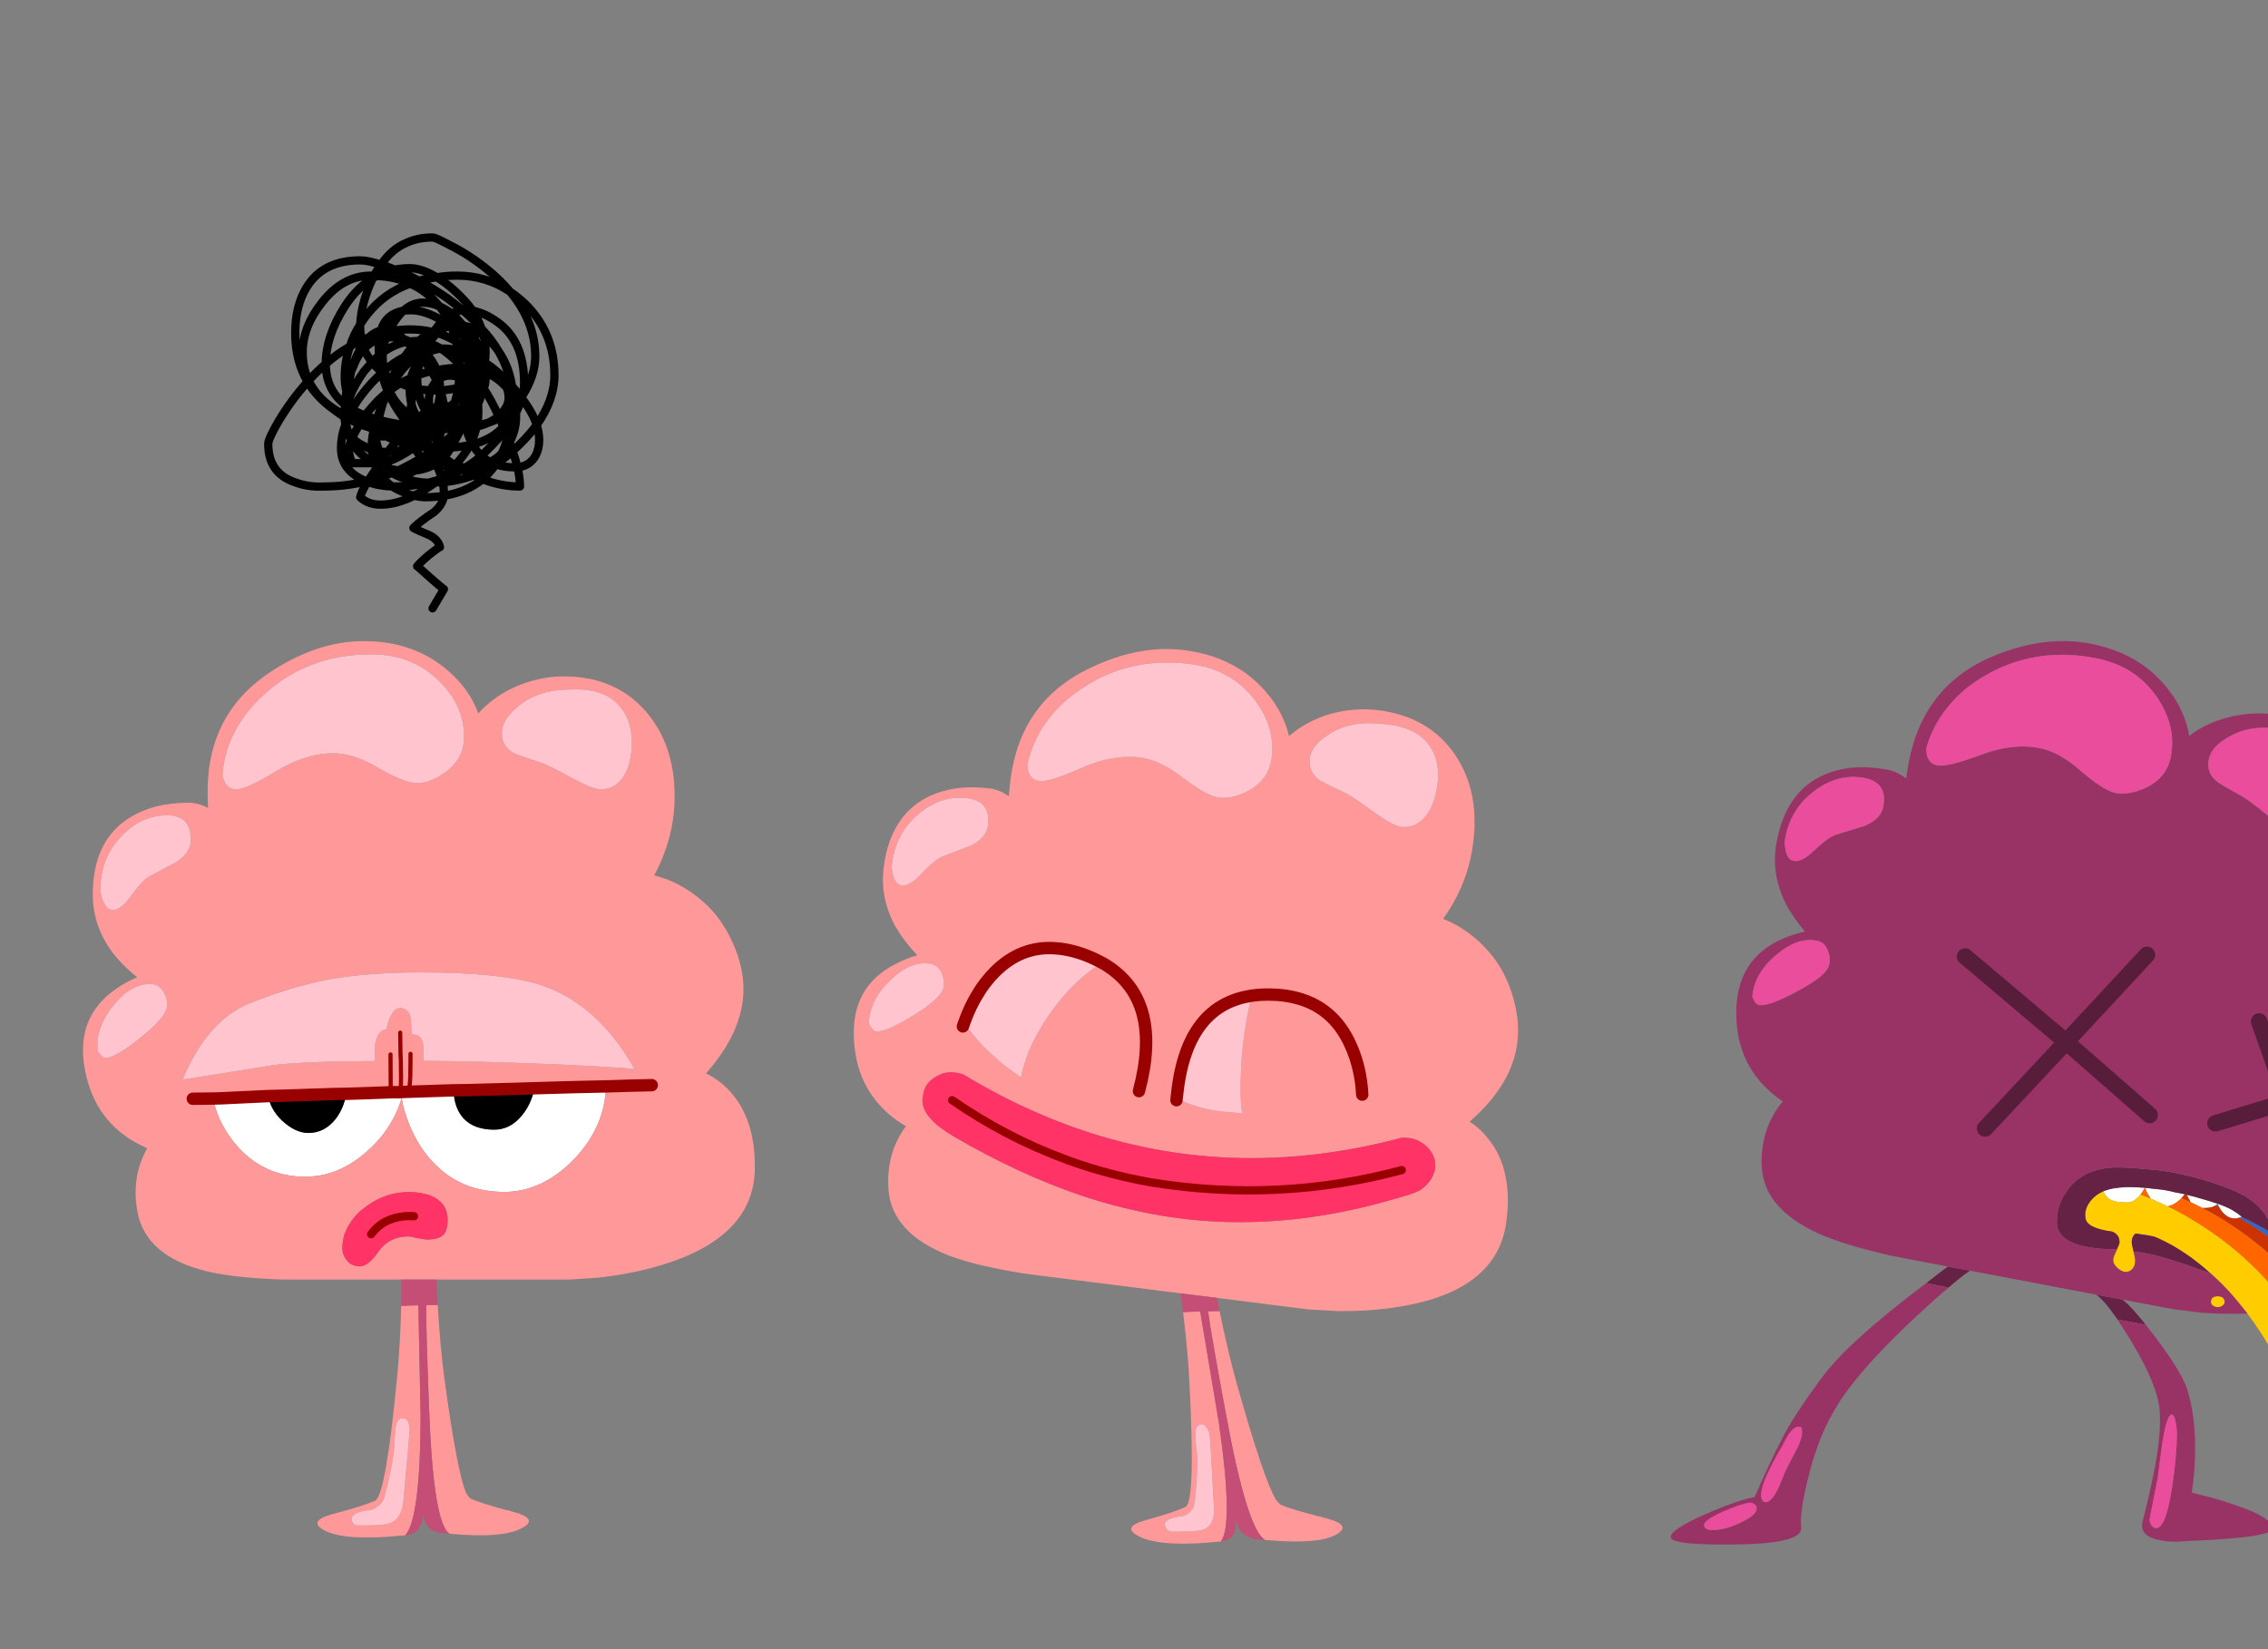 
<svg xmlns="http://www.w3.org/2000/svg" version="1.1" xmlns:xlink="http://www.w3.org/1999/xlink" preserveAspectRatio="none" x="0px" y="0px" width="550px" height="400px" viewBox="0 0 550 400">
<rect x="0" y="0" width="550" height="400" fill="#808080" stroke="none"/>
<defs>
<g id="Layer0_0_FILL">
<path fill="#3366CC" stroke="none" d="
M 546.65 296.65
Q 545.178 295.888 543.7 295.2 543.65 295.155 543.6 295.1 543.269 295.266 542.95 295.35 544.034 295.993 545.1 296.65 545.17 296.7 545.25 296.75 548.15 298.5 550.85 300.55 558.35 306.2 564.7 313.65 565.85 315.05 567 316.5 572.6 323.7 577.2 332.45 584.2 345.8 587.35 360.3 588.3 364.55 588.75 368.5 589.25 367.75 589.7 366.7 590.65 364.2 590.65 362.25 590.65 360.6 589.7 356.5 588.65 352.4 588.65 350.6 588.65 350.25 588.9 350.1 589 350 589.3 349.8 590.35 350.75 591.65 351.05 592.25 351.2 592.65 351.15 593.8 350.45 591.05 344.9 589.65 342.05 585.9 335.55 582.4 329.5 577.35 323.35 573.6 318.7 568.05 313 567.55 312.5 567.1 312 559.5 304.25 550.9 299.05 548.787 297.77 546.65 296.65
M 537.8 291.95
Q 537.779 291.96 537.75 291.95 537.58 292.132 537.45 292.25 537.358 292.326 537.25 292.4 537.56 292.522 537.9 292.65 538.025 292.712 538.15 292.75 537.954 292.393 537.8 291.95
M 591.9 354.85
Q 591.9 355.25 592.25 355.55 592.65 355.85 593.15 355.85 593.6 355.85 593.95 355.55 594.3 355.25 594.3 354.85 594.3 354.45 593.95 354.2 593.6 353.9 593.15 353.9 592.65 353.9 592.25 354.2 591.9 354.45 591.9 354.85 Z"/>

<path fill="#FFFFFF" stroke="none" d="
M 537.8 291.95
Q 537.954 292.393 538.15 292.75 538.575 293.599 539.2 294.25 539.249 294.301 539.3 294.35 540.511 295.55 542 295.55 542.444 295.55 542.95 295.35 543.269 295.266 543.6 295.1 543.149 294.714 542.65 294.35 542.169 294.016 541.65 293.7 540.419 292.898 537.8 291.95
M 533.15 290.55
Q 532.95 290.5 532.65 290.4 531.569 290.081 530.3 289.8 530.906 291.003 531.25 291.6 532.694 292.267 534.1 293 534.317 293 534.55 293 536.347 293 537.25 292.4 537.358 292.326 537.45 292.25 537.58 292.132 537.75 291.95 535.822 291.287 533.15 290.55
M 523.4 288.45
Q 523.05 288.4 522.9 288.4 521.418 288.234 520.15 288.1 520.797 289.731 521.6 290.75 523.567 291.581 525.65 292.6 527.085 292.351 528.6 291 528.828 290.796 529 290.6 529.483 290.133 529.8 289.65 528.716 289.427 527.5 289.2 525.1 288.6 523.4 288.45
M 513.35 288.15
Q 513.2 288.15 513.05 288.15 511.376 288.412 510.05 288.95 510.697 290.393 511.85 291 513.05 291.65 515.9 291.65 517.518 291.65 519.05 289.75 519.07 289.738 519.1 289.7 519.67 288.981 520.15 288.1 516.461 287.814 514.6 288 514.3 288 513.9 288.05 513.6 288.1 513.35 288.15
M 112.4 271.25
Q 110.1 268.7 110 264.45 104.05 264.65 97.75 264.85 97.45 264.85 97.05 264.9 96.25 264.9 95.4 264.9 89.3 265.15 84 265.3 83.35 268.85 81.4 271.4 78.7 274.8 74.8 274.8 71.6 274.8 68.35 271.75 65.6 269.1 65.05 265.85 57.95 266.2 53.45 266.4 52.5 266.4 51.7 266.45 52.9 272.85 57.85 278.35 64.35 285.4 73.95 285.4 76.45 285.4 78.85 284.85 84.25 283.5 89 279.25 95.2 273.8 97.45 266.2 97.5 267.45 98.25 269.9 99.6 274.25 101.95 278 108.8 288.4 120.65 289.05 121.4 289.1 122.2 289.1 131.65 289.1 139.45 280.9 144.1 275.95 145.9 270.1 146.85 266.95 146.95 263.5 139.25 263.65 129.65 263.95 128.7 268.2 126.3 270.85 123.6 274 119.85 274 114.95 274 112.4 271.25 Z"/>

<path fill="#CC3300" stroke="none" d="
M 534.1 293
Q 535.362 293.65 536.6 294.35 538.529 295.44 540.4 296.65 543.53 298.66 546.5 301 547.05 301.4 547.65 301.9 548.9 302.9 550.1 304 556 309.2 560.95 315.6 562.75 317.9 564.45 320.35 566.25 323.1 567.95 326 575.35 338.8 578.25 352.55 579.6 358.7 579.8 364.05 580.45 365.6 581.15 366.65 583.3 369.95 586.3 369.95 587.7 369.95 588.75 368.5 588.3 364.55 587.35 360.3 584.2 345.8 577.2 332.45 572.6 323.7 567 316.5 565.85 315.05 564.7 313.65 558.35 306.2 550.85 300.55 548.15 298.5 545.25 296.75 545.17 296.7 545.1 296.65 544.034 295.993 542.95 295.35 542.444 295.55 542 295.55 540.511 295.55 539.3 294.35 539.249 294.301 539.2 294.25 538.575 293.599 538.15 292.75 538.025 292.712 537.9 292.65 537.56 292.522 537.25 292.4 536.347 293 534.55 293 534.317 293 534.1 293
M 530.3 289.8
Q 530.056 289.731 529.8 289.65 529.483 290.133 529 290.6 530.151 291.079 531.25 291.6 530.906 291.003 530.3 289.8
M 590.2 369.7
Q 589.15 369.7 588.4 370.25 587.65 370.9 587.65 371.7 587.65 372.6 588.4 373.15 589.15 373.75 590.2 373.75 591.2 373.75 591.9 373.15 592.65 372.6 592.65 371.7 592.65 370.9 591.9 370.25 591.2 369.7 590.2 369.7 Z"/>

<path fill="#FF6600" stroke="none" d="
M 526.6 293.05
Q 527.837 293.682 529.05 294.35 531.037 295.451 532.95 296.65 538.629 300.195 543.65 304.6 543.95 304.85 544.25 305.15 545.85 306.6 547.4 308.15 551.75 312.55 555.1 317.45 557.3 320.7 559.1 324.2 566.15 337.9 566.25 354.9 567.15 354.05 568.05 352.05 569.65 348.5 571.75 348.5 573.75 348.5 575.35 351.85 576.1 353.3 578 359.2 578.95 362.05 579.8 364.05 579.6 358.7 578.25 352.55 575.35 338.8 567.95 326 566.25 323.1 564.45 320.35 562.75 317.9 560.95 315.6 556 309.2 550.1 304 548.9 302.9 547.65 301.9 547.05 301.4 546.5 301 543.53 298.66 540.4 296.65 538.529 295.44 536.6 294.35 535.362 293.65 534.1 293 532.694 292.267 531.25 291.6 530.151 291.079 529 290.6 528.828 290.796 528.6 291 527.085 292.351 525.65 292.6 526.132 292.818 526.6 293.05
M 520.15 288.1
Q 519.67 288.981 519.1 289.7 519.07 289.738 519.05 289.75 520.295 290.226 521.6 290.75 520.797 289.731 520.15 288.1
M 571.95 364.8
Q 573.15 364.8 574 364.1 574.9 363.4 574.9 362.4 574.9 361.35 574 360.65 573.15 359.95 571.95 359.95 570.65 359.95 569.8 360.65 568.9 361.35 568.9 362.4 568.9 363.4 569.8 364.1 570.65 364.8 571.95 364.8 Z"/>

<path fill="#FFCC00" stroke="none" d="
M 515.9 291.65
Q 513.05 291.65 511.85 291 510.697 290.393 510.05 288.95 508.113 289.809 506.95 291.3 505.35 293.4 505.75 295.5 506.1 297.9 512.15 298.7 514 299.4 514 301.3 514 301.7 513.35 303.05 513.3 303.2 513.25 303.35 512.45 304.95 512.45 305.6 512.45 306.65 513.55 307.6 514.6 308.5 515.5 308.5 516.6 308.5 517.25 307.6 517.8 306.85 517.8 305.75 517.8 305.15 517.4 303.55 517.35 303.45 517.35 303.4 516.95 301.65 516.95 301.4 516.95 300.35 517.4 299.7 517.65 299.35 517.9 299.2 518.6 299.25 519.3 299.4 520.8 299.55 522.45 299.95 524.8 300.9 527.45 302.45 531.85 305.05 535.9 308.7 539 311.4 541.8 314.65 543.45 316.6 545 318.6 548.05 322.65 550.5 326.95 555.05 335.2 557.1 344.5 557.5 346.1 558.1 348.2 558.9 350.75 559.2 351.25 561.95 355.55 564.85 355.55 565.55 355.55 566.25 354.9 566.15 337.9 559.1 324.2 557.3 320.7 555.1 317.45 551.75 312.55 547.4 308.15 545.85 306.6 544.25 305.15 543.95 304.85 543.65 304.6 538.629 300.195 532.95 296.65 531.037 295.451 529.05 294.35 527.837 293.682 526.6 293.05 526.132 292.818 525.65 292.6 523.567 291.581 521.6 290.75 520.295 290.226 519.05 289.75 517.518 291.65 515.9 291.65
M 536.15 315.75
Q 536.15 316.3 536.6 316.65 537.1 317.05 537.8 317.05 538.55 317.05 539 316.65 539.5 316.3 539.5 315.75 539.5 315.15 539 314.7 538.55 314.4 537.8 314.4 537.1 314.4 536.6 314.7 536.15 315.15 536.15 315.75 Z"/>

<path fill="#662244" stroke="none" d="
M 501.2 288.9
Q 498.75 292.3 498.8 296.25 498.6 302.3 510.6 302.95 511.85 302.95 513.35 303.05 514 301.7 514 301.3 514 299.4 512.15 298.7 506.1 297.9 505.75 295.5 505.35 293.4 506.95 291.3 508.113 289.809 510.05 288.95 511.376 288.412 513.05 288.15 513.2 288.15 513.35 288.15 513.6 288.1 513.9 288.05 514.3 288 514.6 288 516.461 287.814 520.15 288.1 521.418 288.234 522.9 288.4 523.05 288.4 523.4 288.45 525.1 288.6 527.5 289.2 528.716 289.427 529.8 289.65 530.056 289.731 530.3 289.8 531.569 290.081 532.65 290.4 532.95 290.5 533.15 290.55 535.822 291.287 537.75 291.95 537.779 291.96 537.8 291.95 540.419 292.898 541.65 293.7 542.169 294.016 542.65 294.35 543.149 294.714 543.6 295.1 543.65 295.155 543.7 295.2 545.178 295.888 546.65 296.65 548.787 297.77 550.9 299.05 550.795 297.807 550.35 296.65 549.937 295.454 549.15 294.35 547.814 292.438 545.45 290.8 542.8 288.8 534.3 286.15 531.35 285.3 527.75 284.55 524.3 283.85 521.9 283.7 513.6 282.85 510.65 283.35 504.35 284.25 501.2 288.9
M 514.65 315.2
L 508.25 314
Q 510.2 315.2 513.5 320.05 517.15 320.7 520.35 321.3 516.35 316.3 514.65 315.2
M 532.9 307.75
Q 534.5 308.3 535.9 308.7 531.85 305.05 527.45 302.45 524.8 300.9 522.45 299.95 520.8 299.55 519.3 299.4 518.6 299.25 517.9 299.2 517.65 299.35 517.4 299.7 516.95 300.35 516.95 301.4 516.95 301.65 517.35 303.4 517.35 303.45 517.4 303.55 519.65 303.8 522.25 304.35 529.1 306.25 532.9 307.75
M 477.75 308.2
L 472.35 307.2
Q 469.6 309.25 467.15 311.2 469.4 311.65 472.55 312.3 475.8 309.45 477.75 308.2 Z"/>

<path fill="#993366" stroke="none" d="
M 525.8 167.2
Q 519 158.4 506.8 156.1 496.1 154.05 483.95 158.9 466.5 165.9 462.9 184.85 462.5 186.85 462.25 188.8 459.95 187.1 457.75 186.7 449.1 185.05 442.55 187.85 433.2 191.75 430.85 204.2 429.4 211.75 432.95 218.95 433.05 219.05 433.05 219.2 434.75 222.4 437.7 225.95 434.95 226.55 432.3 227.7 421.05 232.6 421.05 245.6 421 258.75 431.2 266.35 431.8 266.75 432.35 267.15 427.15 273.3 427.2 282 427.2 286.65 429.65 290.45 432.7 295 439.25 298.35 445.5 301.6 458.8 304.6
L 472.35 307.2 477.75 308.2 508.25 314 514.65 315.2 527.05 317.55 533.9 318.4
Q 539.75 318.8 545 318.6 543.45 316.6 541.8 314.65 539 311.4 535.9 308.7 534.5 308.3 532.9 307.75 529.1 306.25 522.25 304.35 519.65 303.8 517.4 303.55 517.8 305.15 517.8 305.75 517.8 306.85 517.25 307.6 516.6 308.5 515.5 308.5 514.6 308.5 513.55 307.6 512.45 306.65 512.45 305.6 512.45 304.95 513.25 303.35 513.3 303.2 513.35 303.05 511.85 302.95 510.6 302.95 498.6 302.3 498.8 296.25 498.75 292.3 501.2 288.9 504.35 284.25 510.65 283.35 513.6 282.85 521.9 283.7 524.3 283.85 527.75 284.55 531.35 285.3 534.3 286.15 542.8 288.8 545.45 290.8 547.814 292.438 549.15 294.35 549.937 295.454 550.35 296.65 550.795 297.807 550.9 299.05 559.5 304.25 567.1 312 573.7 306.85 576.5 297.85 576.598 297.245 576.65 296.65 576.83 295.479 576.9 294.35 577.53 285.267 573.15 278.95 571.35 276.4 569 274.65
L 568.85 274.55
Q 579.7 266.2 581.6 256.1 582.6 251.05 581.25 245.15 579.95 239.25 577 234.9 573.5 229.85 568.4 226.6 566.95 225.75 565.5 225 566.85 223.35 568.1 221.4 572.45 214.85 573.9 207.15 576.25 194.85 570.9 185.65 565.25 175.85 552.9 173.5 546.85 172.35 540.3 174 534.85 175.4 530.9 178.5 529.85 172.35 525.8 167.2
M 508.05 159.6
Q 517.8 161.45 523 169 527.85 176 526.45 183.5 525.45 188.75 520.1 191.2 516.15 192.9 513.1 192.35 510.25 191.8 504.8 187.15 499.45 182.35 494.6 181.45 487.9 180.15 480.05 183.2 472.15 186.1 469.9 185.65 467 185.1 467.15 181.4 468.9 175.35 473.05 170.65 476.2 166.95 481 164.1 493.25 156.8 508.05 159.6
M 543.6 193.1
Q 538 189.95 537.5 189.45 535 187.4 535.65 184.2 536.25 180.9 541.1 178.4 545.2 176.2 550.5 176.55 551.9 176.65 553.35 176.85 554.3 177 555.25 177.2 562.45 178.55 565.05 183.4 567.15 187.1 566.15 192.35 565.1 197.85 562.25 200.4 559.8 202.7 556.65 202.1 554.75 201.75 550.4 198.15 545.15 193.85 543.6 193.1
M 439.75 192.05
Q 440.1 191.75 440.45 191.5 446.05 187.55 452.15 188.7 457.8 189.8 456.7 195.65 456.15 198.65 452.2 200.3 447.3 201.8 445.25 202.45 443.45 202.95 439.85 206.35 436.9 209.2 435 208.8 433.35 208.5 432.95 205.85 432.85 205.35 432.8 204.9 432.8 204 432.9 203.4 434.25 196.2 439.75 192.05
M 424.95 241.65
Q 425 241.05 425.1 240.45 426.05 235.45 430.95 231.45 435.9 227.3 440.5 228.15 442.45 228.5 443.2 230.45 443.95 232.1 443.6 233.95 443.1 236.6 435.7 240.5 428.8 244.2 426.55 243.75 425.7 243.6 425.05 242 424.95 241.8 424.95 241.65
M 536.6 316.65
Q 536.15 316.3 536.15 315.75 536.15 315.15 536.6 314.7 537.1 314.4 537.8 314.4 538.55 314.4 539 314.7 539.5 315.15 539.5 315.75 539.5 316.3 539 316.65 538.55 317.05 537.8 317.05 537.1 317.05 536.6 316.65
M 547.85 247.75
L 554.7 267.15 572.5 261.7 554.7 267.15 560.3 283.35 554.7 267.15 537.25 272.45 554.7 267.15 547.85 247.75
M 501.05 252.7
L 521.3 270.45 501.05 252.7 481.4 273.7 501.05 252.7 476.55 232 501.05 252.7 520.65 231.6 501.05 252.7
M 520.35 321.3
Q 517.15 320.7 513.5 320.05 515.05 322.35 516.95 325.5 523.4 336.25 523.75 342.4 524.1 348.6 522.25 357.5 521.3 362.3 519.55 369.15 518.85 372.5 523.45 373.5 526.5 374.2 530.6 373.75 537.9 373.55 545.3 372.7 547.8 372.4 550.15 371.65 550.8 371.35 551.15 370.85 551.2 369.55 550.1 368.85 547.6 367.05 544.7 366 539.1 363.85 533.15 362.45 532.3 362.2 531.5 362 532.1 358.45 532.3 353.55 532.6 343.75 530.35 336.85 529 332.7 522.75 324.4 521.45 322.7 520.35 321.3
M 526.7 343.1
Q 527.25 343.1 527.6 344.9 527.9 346.4 527.9 347.75 527.9 352.8 526.8 360.35 525.25 370.65 522.9 370.65 522.3 370.65 521.8 370.05 521.3 369.4 521.3 368.6 521.3 368.2 523.05 359.5 523.15 359.1 523.25 358.7 523.75 354.5 524.15 351.65 525.3 343.1 526.7 343.1
M 447.45 338
Q 453.25 329.95 464.8 319.2 469.3 315 472.55 312.3 469.4 311.65 467.15 311.2 448.15 325.45 441.65 334.35 435.1 343.2 432.15 348.95 429.2 354.65 425.5 363.1 421.6 363.8 414.4 366.9 404.75 371.05 405.2 372.95 405.65 374.85 421.45 374.6 437.25 374.35 436.8 370.5 436.3 366.6 439.05 356.25 441.8 345.9 447.45 338
M 436.15 346.05
Q 436.75 346.05 436.9 346.35 437 346.55 437 347.45 437 349 435.6 351.7 433.25 356.2 433.15 356.4 432.8 357.2 431.25 360.95 429.55 364.35 428.25 364.35 427.1 364.35 427.1 362.5 427.1 359.95 430.55 353.65 431.45 351.95 432.25 350.7 432.4 350.45 432.5 350.2 434.5 346.05 436.15 346.05
M 425.3 364.75
Q 426 365.15 426 365.85 426 367.5 422 369.35 418.2 371.1 415.45 371.1 413.25 371.1 413.25 369.9 413.25 368.7 417.85 366.65 418.15 366.5 418.45 366.4 422.1 364.8 424.45 364.45 424.6 364.5 424.8 364.55 425.05 364.6 425.3 364.75 Z"/>

<path fill="#E94D9B" stroke="none" d="
M 425.1 240.45
Q 425 241.05 424.95 241.65 424.95 241.8 425.05 242 425.7 243.6 426.55 243.75 428.8 244.2 435.7 240.5 443.1 236.6 443.6 233.95 443.95 232.1 443.2 230.45 442.45 228.5 440.5 228.15 435.9 227.3 430.95 231.45 426.05 235.45 425.1 240.45
M 440.45 191.5
Q 440.1 191.75 439.75 192.05 434.25 196.2 432.9 203.4 432.8 204 432.8 204.9 432.85 205.35 432.95 205.85 433.35 208.5 435 208.8 436.9 209.2 439.85 206.35 443.45 202.95 445.25 202.45 447.3 201.8 452.2 200.3 456.15 198.65 456.7 195.65 457.8 189.8 452.15 188.7 446.05 187.55 440.45 191.5
M 537.5 189.45
Q 538 189.95 543.6 193.1 545.15 193.85 550.4 198.15 554.75 201.75 556.65 202.1 559.8 202.7 562.25 200.4 565.1 197.85 566.15 192.35 567.15 187.1 565.05 183.4 562.45 178.55 555.25 177.2 554.3 177 553.35 176.85 551.9 176.65 550.5 176.55 545.2 176.2 541.1 178.4 536.25 180.9 535.65 184.2 535 187.4 537.5 189.45
M 523 169
Q 517.8 161.45 508.05 159.6 493.25 156.8 481 164.1 476.2 166.95 473.05 170.65 468.9 175.35 467.15 181.4 467 185.1 469.9 185.65 472.15 186.1 480.05 183.2 487.9 180.15 494.6 181.45 499.45 182.35 504.8 187.15 510.25 191.8 513.1 192.35 516.15 192.9 520.1 191.2 525.45 188.75 526.45 183.5 527.85 176 523 169
M 527.6 344.9
Q 527.25 343.1 526.7 343.1 525.3 343.1 524.15 351.65 523.75 354.5 523.25 358.7 523.15 359.1 523.05 359.5 521.3 368.2 521.3 368.6 521.3 369.4 521.8 370.05 522.3 370.65 522.9 370.65 525.25 370.65 526.8 360.35 527.9 352.8 527.9 347.75 527.9 346.4 527.6 344.9
M 426 365.85
Q 426 365.15 425.3 364.75 425.05 364.6 424.8 364.55 424.6 364.5 424.45 364.45 422.1 364.8 418.45 366.4 418.15 366.5 417.85 366.65 413.25 368.7 413.25 369.9 413.25 371.1 415.45 371.1 418.2 371.1 422 369.35 426 367.5 426 365.85
M 436.9 346.35
Q 436.75 346.05 436.15 346.05 434.5 346.05 432.5 350.2 432.4 350.45 432.25 350.7 431.45 351.95 430.55 353.65 427.1 359.95 427.1 362.5 427.1 364.35 428.25 364.35 429.55 364.35 431.25 360.95 432.8 357.2 433.15 356.4 433.25 356.2 435.6 351.7 437 349 437 347.45 437 346.55 436.9 346.35 Z"/>

<path fill="#FF9999" stroke="none" d="
M 292.95 318.05
Q 292.95 318.15 293 318.3 293.65 323.3 297.3 343 302.5 371.2 306.8 373.5 307.35 373.55 307.85 373.6 319.55 374.55 323.75 372.35 328.45 369.9 321 368.1 320.3 367.85 319.65 367.75 317.85 367.3 316.3 366.85 312.55 365.8 310.65 365 310.25 364.8 309.75 364.15 309.65 364.05 309.55 363.95 306.55 359.25 299.75 335 297.7 327.5 295.75 318 294.4 318 292.95 318.05
M 291.05 318.1
Q 288.65 318.15 286.9 318.25 288.1 327.9 288.45 335.5 289.95 364.3 287.5 365.5 286.25 366.1 284.05 366.85 282.1 367.5 279.45 368.25 278.8 368.4 278.2 368.6 271.3 370.45 276.75 372.9 282.25 375.3 295.75 373.9 295.9 373.9 296.05 373.9 299.15 369.95 295.6 345.2
L 291.05 318.1
M 291.4 345.45
Q 292.1 345.45 292.7 346.35 293.25 347.2 293.4 348.25 293.5 348.95 294.35 364.75 294.5 365.9 294.4 366.85 294.2 369.8 292.3 370.8 290.95 371.5 286.2 371.5
L 284 371.5
Q 282.7 371.25 282.5 369.9 282.3 368.25 286.6 367.75 287.65 367.55 288.4 366.85 288.6 366.7 288.75 366.5 289.6 365.6 289.65 364.4 290 362.3 290.2 358.75 290.2 358.25 290.25 357.8 290.25 357.1 290.3 356.55
L 290.3 356.2
Q 290.3 355.05 290.35 354.35 290.35 353.65 290.3 353.05 290.2 351.9 290.05 350.95 289.9 349.2 289.9 347.9 289.85 345.45 291.4 345.45
M 352.95 183.2
Q 346.65 173.8 334.2 172.25 328.05 171.5 321.65 173.45 316.35 175.25 312.6 178.55 311.15 172.5 306.8 167.6 299.5 159.25 287.2 157.7 276.4 156.3 264.5 161.95 247.5 169.95 245.05 189.1 244.8 191.15 244.65 193.1 242.35 191.55 240.15 191.25 231.4 190.15 225 193.3 222.7 194.45 220.9 196.1 219.2 197.65 217.95 199.6 215.1 203.95 214.3 210.4 213.35 218 217.3 225 217.4 225.1 217.45 225.2 219.3 228.35 222.45 231.7 219.8 232.45 217.2 233.8 206.25 239.35 207.1 252.35 207.85 265.4 218.45 272.4 219.05 272.75 219.7 273.15 216.05 278.05 215.5 284.2 215.3 286.15 215.45 288.25 215.7 292.85 218.45 296.5 221.7 300.9 228.5 303.85 234.95 306.75 248.4 308.9
L 286.3 313.7 295.15 314.8 317.3 317.6 324.25 318
Q 332.7 318.1 339.9 316.85 362.9 312.95 365.25 296.65 366.15 290.4 365.1 285.35 364.1 280.1 360.9 276.2 359 273.75 356.55 272.15
L 356.4 272.05
Q 366.7 263.05 367.95 252.9 368.6 247.75 366.95 241.95 365.25 236.15 362.05 232.05 358.2 227.15 352.95 224.25 351.5 223.5 349.95 222.85 351.25 221.1 352.35 219.15 356.3 212.25 357.25 204.45 358.85 192.05 352.95 183.2
M 336.8 175.75
Q 344.05 176.65 346.95 181.3 349.25 184.9 348.6 190.2 347.9 195.75 345.2 198.55 342.9 200.95 339.75 200.55 337.8 200.3 333.2 197 327.75 193 326.15 192.3 320.4 189.6 319.8 189.1 317.25 187.15 317.65 183.9 318.05 180.6 322.75 177.8 326.7 175.4 332.05 175.4 333.4 175.4 334.85 175.55 335.8 175.6 336.8 175.75
M 330.35 265.5
Q 330 258.95 327.55 253.55 323.25 243.85 313.35 241.8 311.05 241.3 308.5 241.25 305.9 241.15 303.55 241.5 303.05 243.5 302.55 246.05 300.85 254.95 300.85 264.05 300.85 267.9 301.25 270 300.3 270 296.25 269.6 292.15 269.15 288.55 267.8 286.65 267.05 285.35 266.4 285.3 266.6 285.3 266.85 285.3 266.6 285.35 266.4 287.35 244.3 302.95 241.6 303.25 241.55 303.55 241.5 305.9 241.15 308.5 241.25 311.05 241.3 313.35 241.8 323.25 243.85 327.55 253.55 330 258.95 330.35 265.5
M 346.1 278.2
Q 348.4 280.5 348 283.6 347.35 286.55 344.65 288.5 343.4 289.25 341.45 289.85 339.1 290.55 337.85 290.9 310.05 299 284.2 295.25 274.55 293.85 264.75 290.8 263.45 290.35 262.15 289.95 246.95 284.8 231.3 275.65 227.4 273.35 225.7 271.35 223.15 268.6 223.85 265.7 224.2 262.6 227.15 261.05 229.9 259.35 233.6 260.6 240.3 264.65 247.1 267.9 250 269.25 252.9 270.5 253.3 270.65 253.75 270.85 294.85 287.95 339.95 275.95 343.6 275.75 346.1 278.2
M 222.45 197.7
Q 222.75 197.4 223.05 197.15 228.45 192.85 234.6 193.6 240.35 194.35 239.6 200.25 239.2 203.3 235.35 205.15 230.55 206.95 228.6 207.75 227.75 208.05 226.55 209 225.2 210.05 223.45 211.95 223.45 212 223.4 212 220.6 215 218.7 214.75 217.05 214.55 216.5 211.9 216.35 211.4 216.3 210.95 216.2 210.05 216.3 209.45 216.85 205.2 218.9 201.85 220.1 199.9 221.85 198.25 222.15 197.95 222.45 197.7
M 249.15 185.4
Q 250.5 179.25 254.35 174.3 257.3 170.4 261.9 167.3 273.65 159.15 288.6 161.05 298.45 162.3 304.1 169.55 309.35 176.25 308.4 183.8 307.75 189.1 302.6 191.9 298.7 193.85 295.65 193.45 292.75 193.1 287.05 188.8 281.45 184.4 276.55 183.75 269.8 182.9 262.1 186.35 254.4 189.75 252.15 189.45 249.2 189.1 249.15 185.4
M 267.3 233.55
Q 265.9 234.3 264.35 235.5 259.85 238.9 255.8 244.25 250.3 251.5 248.3 258.45 247.9 259.7 247.65 261 247.6 261.15 247.6 261.3 243.6 258.65 240.3 255.55 235.75 251.35 233.9 247.85 233.7 248.4 233.5 248.95 233.7 248.4 233.9 247.85 235.25 244.05 237.2 240.95 238.15 239.35 239.3 237.95 240.2 236.8 241.25 235.75 247.6 229.4 255.85 230 259.35 230.2 263.2 231.65 265.4 232.5 267.3 233.55 267.8 233.8 268.25 234.1 282.05 242.75 276.2 264.65 282.05 242.75 268.25 234.1 267.8 233.8 267.3 233.55
M 210.8 246.9
Q 211.45 241.9 216.05 237.6 220.75 233.1 225.4 233.7 227.35 233.95 228.3 235.85 229.05 237.4 228.85 239.3 228.5 242 221.4 246.35 214.7 250.45 212.45 250.15 211.55 250.05 210.85 248.45 210.75 248.25 210.7 248.1 210.7 247.55 210.8 246.9
M 102 343.7
L 101.45 316.6
Q 99.05 316.65 97.3 316.75 97.05 326.4 96.3 334 93.55 362.8 90.95 364 89.6 364.6 87.3 365.35 85.25 366 82.45 366.75 81.8 366.9 81.15 367.1 74 368.95 79.1 371.4 84.25 373.8 97.95 372.4 98.1 372.4 98.25 372.4 101.9 368.45 102 343.7
M 95.9 346.4
Q 96.25 343.95 97.8 343.95 98.5 343.95 98.95 344.85 99.35 345.7 99.35 346.75 99.35 347.45 97.9 363.25 97.85 364.4 97.65 365.35 97 368.3 94.95 369.3 93.5 370 88.75 370
L 86.55 370
Q 85.3 369.75 85.3 368.4 85.3 366.75 89.7 366.25 90.8 366.05 91.65 365.35 91.85 365.2 92.05 365 93 364.1 93.25 362.9 93.9 360.8 94.6 357.25 94.7 356.75 94.8 356.3 94.9 355.6 95.05 355.05
L 95.1 354.7
Q 95.25 353.55 95.4 352.85 95.5 352.15 95.55 351.55 95.65 350.4 95.6 349.45 95.75 347.7 95.9 346.4
M 103.35 316.55
Q 103.35 316.65 103.35 316.8 103.3 321.8 104.05 341.5 105.1 369.7 109.05 372 109.6 372.05 110.1 372.1 121.65 373.05 126.15 370.85 131.25 368.4 124.05 366.6 123.4 366.35 122.75 366.25 121 365.8 119.55 365.35 115.95 364.3 114.15 363.5 113.8 363.3 113.4 362.65 113.3 362.55 113.2 362.45 110.9 357.75 107.65 333.5 106.7 326 106.15 316.5 104.8 316.5 103.35 316.55
M 66.25 162.55
Q 50.35 172.65 50.35 191.95 50.35 194 50.45 195.95 47.95 194.7 45.7 194.7 36.9 194.7 30.95 198.65 22.5 204.25 22.5 216.95 22.5 224.6 27.3 231.05 27.4 231.15 27.45 231.25 29.7 234.1 33.25 237.05 30.7 238.1 28.3 239.75 18.15 246.65 20.6 259.45 23 272.35 34.4 277.9 35.05 278.2 35.7 278.5 31.75 285.5 33.35 294.05 34.25 298.6 37.4 301.85 41.2 305.8 48.3 307.85 55.05 309.9 68.65 310.35
L 97.35 310.35 105.85 310.35 138.1 310.35 145.05 309.9
Q 153.45 308.95 160.4 306.85 182.75 300.1 183.05 283.6 183.25 270.75 176.2 263.85 174 261.7 171.35 260.4
L 171.2 260.35
Q 180.3 250.1 180.3 239.85 180.3 234.7 177.9 229.15 175.5 223.6 171.8 219.9 167.4 215.55 161.8 213.3 160.25 212.75 158.65 212.3 159.7 210.4 160.55 208.3 163.6 201 163.6 193.15 163.6 180.65 156.65 172.6 149.25 164.05 136.7 164.05 130.5 164.05 124.4 166.85 119.35 169.25 116 173.05 113.85 167.2 108.9 162.9 100.6 155.5 88.2 155.5 77.3 155.5 66.25 162.55
M 66.9 187.1
Q 59.7 191.45 57.4 191.45 54.45 191.45 53.95 187.75 54.5 181.5 57.7 176.1 60.15 171.9 64.3 168.2 74.95 158.7 90 158.7 99.95 158.7 106.5 165.2 112.55 171.15 112.55 178.75 112.55 184.1 107.75 187.5 104.2 189.95 101.1 189.95 98.2 189.95 92 186.4 85.85 182.7 80.9 182.7 74.1 182.7 66.9 187.1
M 137.75 167.25
Q 138.7 167.2 139.7 167.2 147 167.2 150.45 171.5 153.2 174.75 153.2 180.1 153.2 185.7 150.9 188.75 148.9 191.45 145.7 191.45 143.75 191.45 138.8 188.75 132.85 185.5 131.2 185 125.15 183 124.5 182.6 121.7 181 121.7 177.75 121.7 174.4 126 171.05 129.65 168.15 134.9 167.45 136.3 167.3 137.75 167.25
M 87.6 236.5
Q 94.05 235.85 101.75 235.85 122.6 235.85 131.95 239.2 145.3 244.05 153.85 259.25 149.35 258.9 143.75 258.6 137.45 258.25 129.8 257.95 115.4 257.4 102.65 257.3 102.7 254.75 102.65 253.55 102.4 250.9 100.05 250.9 99.95 250.9 99.8 250.95 99.7 248.55 99.65 247.4 99.35 244.5 97 244.5 95.3 244.5 94.15 247.85 93.9 248.8 93.7 249.7 92.55 249.7 91.8 250.9 90.85 252.45 90.85 255.35
L 90.95 257.35
Q 74.8 257.4 66.6 258.3 64.95 258.55 55.05 260.15 50.5 260.85 44.3 261.85 45.85 257.95 48.45 253.85 53.65 246.15 60.45 243.4 68.9 240 76.2 238.35 77.95 237.9 79.65 237.6 83.35 236.9 87.6 236.5
M 110 264.45
Q 111.85 264.4 113.7 264.4
L 124.8 264.1
Q 127.25 264 129.65 263.95 139.25 263.65 146.95 263.5 147 263.5 147.1 263.5 153.05 263.3 158.05 263.2 153.05 263.3 147.1 263.5 147 263.5 146.95 263.5 146.85 266.95 145.9 270.1 144.1 275.95 139.45 280.9 131.65 289.1 122.2 289.1 121.4 289.1 120.65 289.05 108.8 288.4 101.95 278 99.6 274.25 98.25 269.9 97.5 267.45 97.45 266.2 95.2 273.8 89 279.25 84.25 283.5 78.85 284.85 76.45 285.4 73.95 285.4 64.35 285.4 57.85 278.35 52.9 272.85 51.7 266.45 47.9 266.5 46.75 266.5 47.9 266.5 51.7 266.45 52.5 266.4 53.45 266.4 57.95 266.2 65.05 265.85 66.95 265.8 69.05 265.75 74.4 265.6 81 265.35 82.45 265.3 84 265.3 89.3 265.15 95.4 264.9 96.25 264.9 97.05 264.9 97.45 264.85 97.75 264.85 104.05 264.65 110 264.45
M 97.05 250.45
Q 97.1 252.2 97.1 253.85 97.1 255.7 97.2 257.3 97.3 261.85 97.2 264.25 97.3 261.85 97.2 257.3 97.1 255.7 97.1 253.85 97.1 252.2 97.05 250.45
M 99.55 255.6
Q 99.55 256.45 99.55 257.3 99.55 261.8 99.35 263.15
L 99.35 263.9 99.35 263.15
Q 99.55 261.8 99.55 257.3 99.55 256.45 99.55 255.6
M 94.7 255.75
L 94.75 264.25 94.7 255.75
M 97.9 289.15
Q 98.1 289.15 98.25 289.15 100.7 288.95 103.6 289.7 104.75 290.05 105.75 290.65 108.55 292.4 108.55 295.85 108.55 298.5 107.5 299.55 106.35 300.65 103.6 300.65 103 300.65 101.25 300.3 99.5 299.9 99.05 299.9 95.65 299.9 93.35 301.85 92.5 302.55 91.8 303.55 89.3 307.15 87.3 307.15 85.25 307.15 84.1 305.7 83 304.35 83 302.5 83 302.15 83.05 301.85 83.1 301.3 83.2 300.85 83.35 299.6 83.9 298.5 84.15 297.8 84.55 297.2 85.95 294.8 87.9 293.3 92.4 289.65 97.5 289.2 97.7 289.15 97.9 289.15
M 46.3 203.7
Q 46.3 206.75 42.75 209.1 38.2 211.5 36.35 212.5 34.65 213.35 31.75 217.35 29.35 220.7 27.4 220.7 25.75 220.7 24.85 218.15 24.65 217.7 24.55 217.25 24.35 216.35 24.35 215.75 24.35 208.45 29 203.35 29.25 203 29.55 202.7 34.35 197.75 40.55 197.75 46.3 197.75 46.3 203.7
M 27.65 243.7
Q 31.75 238.65 36.45 238.65 38.4 238.65 39.55 240.4 40.55 241.9 40.55 243.8 40.55 246.5 34.05 251.7 27.95 256.6 25.65 256.6 24.75 256.6 23.85 255.15 23.7 254.95 23.65 254.8 23.6 254.25 23.6 253.6 23.6 248.55 27.65 243.7 Z"/>

<path fill="#FFC4CE" stroke="none" d="
M 292.7 346.35
Q 292.1 345.45 291.4 345.45 289.85 345.45 289.9 347.9 289.9 349.2 290.05 350.95 290.2 351.9 290.3 353.05 290.35 353.65 290.35 354.35 290.3 355.05 290.3 356.2
L 290.3 356.55
Q 290.25 357.1 290.25 357.8 290.2 358.25 290.2 358.75 290 362.3 289.65 364.4 289.6 365.6 288.75 366.5 288.6 366.7 288.4 366.85 287.65 367.55 286.6 367.75 282.3 368.25 282.5 369.9 282.7 371.25 284 371.5
L 286.2 371.5
Q 290.95 371.5 292.3 370.8 294.2 369.8 294.4 366.85 294.5 365.9 294.35 364.75 293.5 348.95 293.4 348.25 293.25 347.2 292.7 346.35
M 216.05 237.6
Q 211.45 241.9 210.8 246.9 210.7 247.55 210.7 248.1 210.75 248.25 210.85 248.45 211.55 250.05 212.45 250.15 214.7 250.45 221.4 246.35 228.5 242 228.85 239.3 229.05 237.4 228.3 235.85 227.35 233.95 225.4 233.7 220.75 233.1 216.05 237.6
M 264.35 235.5
Q 265.9 234.3 267.3 233.55 265.4 232.5 263.2 231.65 259.35 230.2 255.85 230 247.6 229.4 241.25 235.75 240.2 236.8 239.3 237.95 238.15 239.35 237.2 240.95 235.25 244.05 233.9 247.85 235.75 251.35 240.3 255.55 243.6 258.65 247.6 261.3 247.6 261.15 247.65 261 247.9 259.7 248.3 258.45 250.3 251.5 255.8 244.25 259.85 238.9 264.35 235.5
M 254.35 174.3
Q 250.5 179.25 249.15 185.4 249.2 189.1 252.15 189.45 254.4 189.75 262.1 186.35 269.8 182.9 276.55 183.75 281.45 184.4 287.05 188.8 292.75 193.1 295.65 193.45 298.7 193.85 302.6 191.9 307.75 189.1 308.4 183.8 309.35 176.25 304.1 169.55 298.45 162.3 288.6 161.05 273.65 159.15 261.9 167.3 257.3 170.4 254.35 174.3
M 223.05 197.15
Q 222.75 197.4 222.45 197.7 222.15 197.95 221.85 198.25 220.1 199.9 218.9 201.85 216.85 205.2 216.3 209.45 216.2 210.05 216.3 210.95 216.35 211.4 216.5 211.9 217.05 214.55 218.7 214.75 220.6 215 223.4 212 223.45 212 223.45 211.95 225.2 210.05 226.55 209 227.75 208.05 228.6 207.75 230.55 206.95 235.35 205.15 239.2 203.3 239.6 200.25 240.35 194.35 234.6 193.6 228.45 192.85 223.05 197.15
M 302.55 246.05
Q 303.05 243.5 303.55 241.5 303.25 241.55 302.95 241.6 287.35 244.3 285.35 266.4 286.65 267.05 288.55 267.8 292.15 269.15 296.25 269.6 300.3 270 301.25 270 300.85 267.9 300.85 264.05 300.85 254.95 302.55 246.05
M 346.95 181.3
Q 344.05 176.65 336.8 175.75 335.8 175.6 334.85 175.55 333.4 175.4 332.05 175.4 326.7 175.4 322.75 177.8 318.05 180.6 317.65 183.9 317.25 187.15 319.8 189.1 320.4 189.6 326.15 192.3 327.75 193 333.2 197 337.8 200.3 339.75 200.55 342.9 200.95 345.2 198.55 347.9 195.75 348.6 190.2 349.25 184.9 346.95 181.3
M 97.8 343.95
Q 96.25 343.95 95.9 346.4 95.75 347.7 95.6 349.45 95.65 350.4 95.55 351.55 95.5 352.15 95.4 352.85 95.25 353.55 95.1 354.7
L 95.05 355.05
Q 94.9 355.6 94.8 356.3 94.7 356.75 94.6 357.25 93.9 360.8 93.25 362.9 93 364.1 92.05 365 91.85 365.2 91.65 365.35 90.8 366.05 89.7 366.25 85.3 366.75 85.3 368.4 85.3 369.75 86.55 370
L 88.75 370
Q 93.5 370 94.95 369.3 97 368.3 97.65 365.35 97.85 364.4 97.9 363.25 99.35 347.45 99.35 346.75 99.35 345.7 98.95 344.85 98.5 343.95 97.8 343.95
M 36.45 238.65
Q 31.75 238.65 27.65 243.7 23.6 248.55 23.6 253.6 23.6 254.25 23.65 254.8 23.7 254.95 23.85 255.15 24.75 256.6 25.65 256.6 27.95 256.6 34.05 251.7 40.55 246.5 40.55 243.8 40.55 241.9 39.55 240.4 38.4 238.65 36.45 238.65
M 42.75 209.1
Q 46.3 206.75 46.3 203.7 46.3 197.75 40.55 197.75 34.35 197.75 29.55 202.7 29.25 203 29 203.35 24.35 208.45 24.35 215.75 24.35 216.35 24.55 217.25 24.65 217.7 24.85 218.15 25.75 220.7 27.4 220.7 29.35 220.7 31.75 217.35 34.65 213.35 36.35 212.5 38.2 211.5 42.75 209.1
M 101.75 235.85
Q 94.05 235.85 87.6 236.5 83.35 236.9 79.65 237.6 77.95 237.9 76.2 238.35 68.9 240 60.45 243.4 53.65 246.15 48.45 253.85 45.85 257.95 44.3 261.85 50.5 260.85 55.05 260.15 64.95 258.55 66.6 258.3 74.8 257.4 90.95 257.35
L 90.85 255.35
Q 90.85 252.45 91.8 250.9 92.55 249.7 93.7 249.7 93.9 248.8 94.15 247.85 95.3 244.5 97 244.5 99.35 244.5 99.65 247.4 99.7 248.55 99.8 250.95 99.95 250.9 100.05 250.9 102.4 250.9 102.65 253.55 102.7 254.75 102.65 257.3 115.4 257.4 129.8 257.95 137.45 258.25 143.75 258.6 149.35 258.9 153.85 259.25 145.3 244.05 131.95 239.2 122.6 235.85 101.75 235.85
M 139.7 167.2
Q 138.7 167.2 137.75 167.25 136.3 167.3 134.9 167.45 129.65 168.15 126 171.05 121.7 174.4 121.7 177.75 121.7 181 124.5 182.6 125.15 183 131.2 185 132.85 185.5 138.8 188.75 143.75 191.45 145.7 191.45 148.9 191.45 150.9 188.75 153.2 185.7 153.2 180.1 153.2 174.75 150.45 171.5 147 167.2 139.7 167.2
M 57.4 191.45
Q 59.7 191.45 66.9 187.1 74.1 182.7 80.9 182.7 85.85 182.7 92 186.4 98.2 189.95 101.1 189.95 104.2 189.95 107.75 187.5 112.55 184.1 112.55 178.75 112.55 171.15 106.5 165.2 99.95 158.7 90 158.7 74.95 158.7 64.3 168.2 60.15 171.9 57.7 176.1 54.5 181.5 53.95 187.75 54.45 191.45 57.4 191.45 Z"/>

<path fill="#C44E75" stroke="none" d="
M 295.75 318
Q 295.45 316.4 295.15 314.8
L 286.3 313.7
Q 286.6 316 286.9 318.25 288.65 318.15 291.05 318.1
L 295.6 345.2
Q 299.15 369.95 296.05 373.9 296.85 373.8 297.5 373.55 299.3 372.85 299.65 370.7 299.7 369.85 299.7 368.85 299.85 369.55 300.2 370.2 301.2 372.3 303.3 373 303.8 373.2 304.35 373.3 304.8 373.35 305.2 373.35 306.05 373.4 306.8 373.5 302.5 371.2 297.3 343 293.65 323.3 293 318.3 292.95 318.15 292.95 318.05 294.4 318 295.75 318
M 103.35 316.8
Q 103.35 316.65 103.35 316.55 104.8 316.5 106.15 316.5 106 313.5 105.85 310.35
L 97.35 310.35
Q 97.35 313.65 97.3 316.75 99.05 316.65 101.45 316.6
L 102 343.7
Q 101.9 368.45 98.25 372.4 99.05 372.3 99.75 372.05 101.65 371.35 102.3 369.2 102.5 368.35 102.65 367.35 102.7 368.05 102.95 368.7 103.65 370.8 105.6 371.5 106.1 371.7 106.65 371.8 107.05 371.85 107.45 371.85 108.3 371.9 109.05 372 105.1 369.7 104.05 341.5 103.3 321.8 103.35 316.8 Z"/>

<path fill="#FF3366" stroke="none" d="
M 348 283.6
Q 348.4 280.5 346.1 278.2 343.6 275.75 339.95 275.95 294.85 287.95 253.75 270.85 253.3 270.65 252.9 270.5 250 269.25 247.1 267.9 240.3 264.65 233.6 260.6 229.9 259.35 227.15 261.05 224.2 262.6 223.85 265.7 223.15 268.6 225.7 271.35 227.4 273.35 231.3 275.65 246.95 284.8 262.15 289.95 263.45 290.35 264.75 290.8 274.55 293.85 284.2 295.25 310.05 299 337.85 290.9 339.1 290.55 341.45 289.85 343.4 289.25 344.65 288.5 347.35 286.55 348 283.6
M 258.3 281.15
Q 258.7 281.3 259.2 281.5 269.05 285.05 279.55 286.85 310.3 291.75 339.95 283.8 310.3 291.75 279.55 286.85 269.05 285.05 259.2 281.5 258.7 281.3 258.3 281.15 244 275.9 230.9 266.85 244 275.9 258.3 281.15
M 98.25 289.15
Q 98.1 289.15 97.9 289.15 97.7 289.15 97.5 289.2 92.4 289.65 87.9 293.3 85.95 294.8 84.55 297.2 84.15 297.8 83.9 298.5 83.35 299.6 83.2 300.85 83.1 301.3 83.05 301.85 83 302.15 83 302.5 83 304.35 84.1 305.7 85.25 307.15 87.3 307.15 89.3 307.15 91.8 303.55 92.5 302.55 93.35 301.85 95.65 299.9 99.05 299.9 99.5 299.9 101.25 300.3 103 300.65 103.6 300.65 106.35 300.65 107.5 299.55 108.55 298.5 108.55 295.85 108.55 292.4 105.75 290.65 104.75 290.05 103.6 289.7 100.7 288.95 98.25 289.15
M 94.75 295.75
Q 97.55 294.75 100.4 295 97.55 294.75 94.75 295.75 91.95 296.75 90 299.35 91.95 296.75 94.75 295.75 Z"/>

<path fill="#000000" stroke="none" d="
M 81.4 271.4
Q 83.35 268.85 84 265.3 82.45 265.3 81 265.35 74.4 265.6 69.05 265.75 66.95 265.8 65.05 265.85 65.6 269.1 68.35 271.75 71.6 274.8 74.8 274.8 78.7 274.8 81.4 271.4
M 110 264.45
Q 110.1 268.7 112.4 271.25 114.95 274 119.85 274 123.6 274 126.3 270.85 128.7 268.2 129.65 263.95 127.25 264 124.8 264.1
L 124.8 264.65 124.8 264.1 113.7 264.4
Q 111.85 264.4 110 264.45 Z"/>
</g>

<path id="Layer0_0_1_STROKES" stroke="#000000" stroke-width="1" stroke-linejoin="round" stroke-linecap="round" fill="none" d="
M 124.8 264.1
L 124.8 264.65"/>

<path id="Layer0_0_2_STROKES" stroke="#000000" stroke-width="2" stroke-linejoin="round" stroke-linecap="round" fill="none" d="
M 123.7 70.75
Q 121.25 67.8 117.85 65.1 113.8 61.85 109.25 59.55 108.5 59.15 107.9 58.85 105.5 57.6 104.9 57.6 101.45 57.6 98.65 58.85 94.95 60.4 92.4 64.2 93.9 64.6 95.75 65.4 97.45 65.05 99.35 65.05 102.35 65.05 105.9 67.25 108.25 66.85 110.9 66.85 117.95 66.85 123.7 70.75 125.45 71.95 127.1 73.45 134.45 80.5 134.45 91 134.45 97 130.15 103.05 130.75 105 130.75 106.75 130.75 108.8 129.9 110.5 128.45 113.05 125.5 113.35 126.1 115.95 126.1 118 121.55 118 117 116.25 113.2 119.35 107.65 120.25 107.4 122.4 105.2 124.25 101.85 126.45 100.25 128.05 101.4 128.7 104 129.75 106.25 130.8 106.7 132.7 106.3 132.8 104.15 134.5 101.9 136.4 101.15 137.35 101.45 137.5 104.3 140.1 107.15 142.6 107.65 142.9
L 104.9 147.55
M 112.8 75.25
Q 113.7 75.25 114.65 75.35 112.95 73 110.45 70.7 108.05 68.5 105.9 67.25 103.6 67.55 101.6 68.1 105.2 70.05 108.65 72.45 110.5 73.85 112.25 75.3 112.45 75.25 112.8 75.25 Z
M 90.4 67.5
Q 90.85 67.15 91.4 66.95 91.05 66.85 90.75 66.85 90.6 67.15 90.4 67.5 90.3 67.7 90.2 67.9 87.6 73.6 87.35 78.7 88.15 77.4 89.15 76.15 93.2 71.05 99.45 68.8 95.8 67.1 91.4 66.95 93.45 65.85 95.75 65.4 96.05 65.45 96.3 65.6 99.05 66.75 101.6 68.1 100.4 68.4 99.45 68.8 102.45 70.1 104.9 72.45 105.75 73.35 106.55 74.3 108 74.9 109.55 76.1 110.8 75.35 112.25 75.3 114.75 77.4 116.75 79.7 116 77.45 114.65 75.35 117.6 75.95 120.55 78.05 127.1 82.65 127.1 92.85 127.1 94.25 126.8 95.8 129.8 91 129.8 86.45 129.8 78.05 123.7 70.75
M 90.75 66.85
Q 90.35 66.85 90 66.85 83.15 66.85 78.05 73.4 73.4 79.3 73.4 85.45 73.4 89.2 74.85 92.3 76.9 90.05 79 88.25 79 81.55 83.6 74.35 86.55 69.75 90.4 67.5
M 90.75 66.85
Q 91.45 65.4 92.4 64.2 89.3 63.15 87.35 63.15 78.35 63.15 74.35 69.7 71.6 74.2 71.6 80.8 71.6 87.55 74.6 92.6 74.7 92.4 74.85 92.3 76.5 95.8 79.9 98.4 81.75 99.75 83.7 100.8 83.6 100.3 83.6 99.75 83.6 98.9 83.7 98.15 79 94.45 79 88.25 81.85 85.75 84.85 84.05 85.7 81.25 87.35 78.7 87.35 79 87.35 79.45 87.35 81.05 87.75 82.55 88.55 82.1 89.5 81.8 90.8 80.55 92.4 80.15 92.6 79.45 92.8 79 94.2 76 97.85 75.35 100 73.4 102.5 73.4 104.6 73.4 106.55 74.3 107.55 75.5 108.35 76.9 108.85 76.4 109.55 76.1 110.95 77.35 112.35 79 114.8 79.35 117.25 81.35 117.05 80.5 116.75 79.7 119.2 82.3 120.9 85.2 123.5 89 124.15 93.65 125.35 95 126.35 96.35 126.5 96.1 126.8 95.8 126.65 96.2 126.5 96.55 129.15 100 130.15 103.05 128.45 105.4 126.1 107.7 125.25 108.55 124.3 109.4 125.05 111.5 125.5 113.35 125.15 113.35 124.75 113.35 122.2 113.35 120.2 112.6 120 112.95 119.7 113.35 118.45 115 117 116.25 115.9 115.8 114.8 115.3 111.2 116.65 107.4 116.95 107.65 118.4 107.65 119.65 107.65 119.95 107.65 120.25 105.45 120.6 103 120.6 101.75 120.55 100.4 120.25 96.1 122.4 92.3 122.4 89.25 122.4 87.35 120.6 87.65 119.3 89.1 116.85 88.95 116.8 88.85 116.75 83.8 118 78.5 118 74.85 118.2 71.6 117 65.05 114.8 65.05 107.7 65.05 106.45 67.5 102.25 70.45 97.3 74.35 92.85 74.55 92.75 74.6 92.6 76.85 96.4 80.9 99.3 82.25 100.35 83.6 101.2 83.6 100.95 83.7 100.85
L 83.7 100.8
Q 83.8 99.65 84.05 98.4 83.9 98.2 83.7 98.15 83.8 96.4 84 94.85 83.6 93.2 83.6 91.45 83.6 87.55 84.85 84.05 86.2 83.2 87.75 82.55 87.8 83.05 87.95 83.55 88.65 82.45 89.5 81.8 90.8 81.25 92.25 80.95 92.3 80.5 92.4 80.15 93.2 79.9 94.15 79.9 94.35 79.9 94.5 79.95 94.95 79 95.6 78.1 96.65 76.45 97.85 75.35 98.75 75.25 99.75 75.25 103 75.25 107.35 77.8 107.85 77.25 108.35 76.9 108.85 77.9 109.4 79 109.873 79 110.4 79
L 110.5 79
Q 110.95 79 111.35 79 111.8 79 112.35 79 112.6 79.45 112.95 79.9
L 113.3 79.95
Q 115.85 81.65 116 85.85 116.45 86.6 116.8 87.4 117.2 87.65 117.55 87.9 117.75 86.8 117.75 85.45 117.75 83.3 117.25 81.35 118.45 82.3 119.7 83.65 120.35 84.4 120.9 85.2 123.2 89.2 123.9 93.45 123.95 93.55 124.15 93.65 124.25 95 124.25 96.35
L 124.25 96.4
Q 124.65 97.3 124.85 98.3 125.55 97.5 126.2 96.55 126.3 96.4 126.35 96.35 126.4 96.4 126.5 96.55 126.05 98.3 125.15 100.05 125.15 100.65 125.15 101.2 125.15 104.25 123.6 107.25 123.95 108.4 124.3 109.4 122.3 111.25 120.2 112.6 119.5 112.35 118.85 112.05 116.3 113.35 112.95 113.35 112.45 113.55 112.05 113.85 113.4 114.7 114.8 115.3 117.6 114.3 120.2 112.6 121.05 111.4 121.7 109.95 120.5 111.25 118.85 112.05 117.65 111.4 116.75 110.55 114.95 112.1 112.95 113.35 112.85 113.35 112.8 113.35 111.8 113.35 111 113.35 111.45 113.55 112.05 113.85 109.65 115.15 107.15 116.05 107.2 116.5 107.4 116.95 106.5 117 105.65 117 102.9 118.95 100.4 120.25 98.45 119.75 96.45 118.75 95.75 118.4 95.15 118 91.8 117.9 89.1 116.85 89.15 116.75 89.25 116.65 89 116.65 88.85 116.75 88.05 116.45 87.35 116.05 82.7 113.55 82.7 108.7 82.7 105.8 83.8 102.85 83.6 102.25 83.6 101.65 83.6 101.4 83.6 101.2
L 83.7 101.2
Q 83.7 100.95 83.7 100.85
M 94.35 80.35
Q 93.95 81.1 93.65 81.9 94.4 81.8 95.1 81.8 96.5 81.8 97.95 82.3 96.3 80.75 95.25 80.25 94.75 80.25 94.35 80.35 94.4 80.2 94.5 79.95 94.8 80.05 95.25 80.25 97.25 79.9 99.35 79.9 102.25 79.9 104.85 80.5 105.05 80.35 105.35 80.2 106.3 78.85 107.35 77.8 108.25 78.4 109.25 79.1 109.3 79 109.4 79
L 109.5 79.1
Q 109.945 79.011 110.4 79
M 93.65 81.9
Q 92.8 82 92 82.3 91.85 83.25 91.85 84.55 91.85 85.4 91.95 86.2 92.4 85.85 92.85 85.45 92.9 83.65 93.65 81.9 Z
M 99.95 84.2
Q 99.2 83.5 98.65 82.9 95.6 83.5 92.85 85.45 92.8 85.9 92.8 86.45 92.8 88.25 93.1 89.95 95.55 87.85 98.1 86.55 98.95 85.3 99.95 84.2 100.25 83.85 100.6 83.55 99.95 83.15 99.35 82.85 98.95 82.85 98.65 82.9 98.25 82.55 97.95 82.3 98.6 82.45 99.35 82.85 100.25 82.7 101.15 82.7 101.3 82.7 101.55 82.7 103.1 81.35 104.85 80.5 105.05 80.5 105.2 80.55 105.35 80.35 105.35 80.2 107 79.45 108.75 79.15 109 79.1 109.25 79.1
L 109.3 79.1 109.5 79.1
Q 109.5 79.15 109.5 79.3 109.9 79.55 110.4 79.9 113.95 82.55 115.85 85.45 114.8 82.45 112.95 79.9
L 110.5 79
M 94.35 80.35
Q 93.2 80.55 92.25 80.95 92.05 81.5 92 82.3 89.85 82.9 88.25 84.6 89 86.3 90.2 87.85 91.05 86.95 91.95 86.2 92 88.2 92.5 90.1 92.6 90.25 92.75 90.35 92.85 90.1 93.1 89.95 93.1 90.35 93.15 90.7 93.45 90.9 93.8 91.15 94.45 91.55 95 91.9 96.45 88.8 98.1 86.55 99.5 85.75 101.05 85.3 100.4 84.7 99.95 84.2
M 95 91.9
Q 95.3 92.1 95.7 92.3 98.3 87.95 101.75 86.15 101.45 85.75 101.15 85.45 101.1 85.4 101.05 85.3 101.75 85 102.45 84.9 102.35 84.8 102.05 84.6 101.3 84.05 100.6 83.55 101.05 83.15 101.55 82.7 102.6 82.75 103.7 83.15 103.85 82.9 104 82.7 104.55 81.55 105.2 80.55 105.65 80.65 106.05 80.75 107.2 79.6 108.75 79.15 109.05 79.15 109.3 79.1 109.4 79.15 109.5 79.3 110.15 80.95 110.6 82.75 112.9 84.2 114.25 86.05 115.1 86.45 116 86.95 116 86.65 116 86.45 116 86.3 116 86.25 115.9 85.85 115.85 85.45 115.9 85.6 116 85.85 116 86.05 116 86.25 116.2 86.65 116.25 87.1 116.6 87.25 116.8 87.4 117.05 87.9 117.2 88.4 117.3 88.4 117.4 88.5 117.5 88.2 117.55 87.9 120.5 89.8 123.35 92.85 123.6 93.15 123.9 93.45 124.2 94.85 124.25 96.35 123.7 95.05 122.9 94.05 123.35 95.3 123.35 96.55 123.35 98.8 120.9 100.9 121.05 101.15 121.1 101.4 122.75 100.45 124.2 99 124.2 98.7 124.25 98.4 124.25 97.9 124.25 97.5 124.25 97.35 124.25 97.15 124.25 96.85 124.25 96.55 124.25 96.5 124.25 96.4
M 87.95 83.55
Q 87.2 84.8 86.45 86.45 85.65 88.25 85.2 89.95 85.35 89.55 85.55 89.2 86.6 86.3 88.25 84.6 88.1 84.05 87.95 83.55 Z
M 84.9 97.55
Q 85.2 98.3 85.6 98.9 87.35 95.9 90.15 92.85 91.4 91.55 92.6 90.45 92.5 90.25 92.5 90.1 91.15 89.05 90.2 87.85 89.25 88.9 88.25 90.1 85.9 93.4 84.75 96.5 84.8 97.05 84.9 97.55 84.75 97.15 84.6 96.75 84.3 97.55 84.05 98.4 84.75 98.8 85.45 99.25
L 85.45 99.2
Q 85.1 98.4 84.9 97.55 Z
M 84.75 96.5
Q 84.65 96.65 84.6 96.75 84.25 95.85 84 94.85 84.45 92.3 85.2 89.95 84.6 92.4 84.6 94.7 84.6 95.65 84.75 96.5 Z
M 100.95 91.2
Q 100.3 91.45 99.65 91.7 99.4 92.8 99.35 93.85 99.8 94 100.3 94.15 100.6 92.6 100.95 91.2 101.05 90.7 101.15 90.25 101.25 89.95 101.3 89.8 101.55 88.6 102.05 87.1 101.6 87.65 101.15 88.3 100.1 89.95 99.65 91.7 98.3 92.3 97.1 92.95 98.15 93.45 99.35 93.85 99.35 94.05 99.35 94.2 99.35 96.25 99.75 97.9 99.95 95.95 100.3 94.15 100.8 94.25 101.4 94.45 101.15 92.85 101.15 91.1 101.05 91.15 100.95 91.2 Z
M 92.75 90.35
Q 92.9 90.45 93.15 90.7 93.5 92.5 94.15 94.15 94.4 93.4 94.7 92.8 94.85 92.35 95 91.9
M 92.75 90.35
Q 92.6 90.35 92.6 90.45 93.05 92.55 93.95 94.7 94.05 94.4 94.15 94.15 94.2 94.4 94.4 94.6 94.95 93.35 95.7 92.3 96.3 92.6 97.1 92.95 95.7 93.75 94.45 94.8 96.05 98.4 99.45 100.75 99.5 99.25 99.75 97.9 100.25 100 101.4 101.4 102.45 100.45 103.4 99.85 101.9 97.85 101.4 94.45 102.9 94.6 104.45 94.7 104.6 94.2 104.9 93.7 105.35 92.9 105.9 92.35 105.35 91.2 104.65 90.05 102.8 90.4 101.15 91.1 101.15 90.45 101.3 89.8 101.75 88.2 102.25 86.85 102.15 86.95 102.05 87.1 102.05 86.95 102.25 86.65 101.95 86.3 101.75 86.15 102.15 85.85 102.6 85.6 102.7 85.4 102.8 85.2 102.6 85 102.45 84.9 102.75 84.85 102.95 84.85 103.3 83.95 103.7 83.15 103.85 83.15 104 83.2 104.95 81.8 106.05 80.75 108.35 81.5 110.45 82.7 110.5 82.75 110.6 82.75 110.8 83.85 111 84.95 112.6 85.3 114.25 86.05 114.65 86.6 115.05 87.25 115.15 87.35 115.4 87.4 115.7 87.55 115.95 87.7 116 87.35 116 86.95 116.2 86.95 116.25 87.1 116.3 87.45 116.45 87.95 116.8 88.15 117.2 88.4 117.25 88.6 117.3 88.75 117.4 88.6 117.4 88.5 121.65 91.1 122.9 94.05 121.85 92.85 120.55 91.9 119.15 90.9 117.65 90.25 117.75 91.1 117.75 91.9 117.75 93.05 117.3 94.25 119.05 96.85 120.9 100.9 120.8 101.1 120.55 101.2 119.6 102 118.35 102.55 119.75 102.1 121.1 101.4 121.45 102.1 121.85 103 121.85 103.25 122.05 103.45 123.8 101.5 124.2 99 124.55 98.65 124.85 98.3 125.05 99.15 125.15 100.05 124.65 101.15 123.9 102.4 123.6 104.25 123.1 106.05 123.35 106.65 123.6 107.25 123.5 107.5 123.35 107.7 122.6 108.9 121.7 109.95 122.55 108.1 123.1 106.05 122.75 105.2 122.5 104.45 121.25 106 119.6 107.7 118.15 109.2 116.75 110.55 115.45 109.35 114.6 107.8 114.25 107.9 113.95 107.95 112.6 110.45 110.3 112.9 110.7 113.05 111 113.35 110.45 113.2 110 113.2 108.65 114.55 107.1 115.9 107.1 115.95 107.15 116.05 106.8 116.25 106.5 116.35 106.05 116.65 105.65 117 105.45 117 105.35 117 104.6 117.1 103.85 117.1 99.95 118 95.6 118 95.35 118 95.15 118 93.6 116.95 92.6 115.65 90.95 116.25 89.25 116.65 90.1 115.3 91.35 113.55 91.05 113.05 90.8 112.35
L 85.55 112.35
Q 84.6 110.95 84.6 108.7 84.6 108.25 85.15 106.85 84.6 105.6 84.25 104.25 83.9 103.65 83.8 102.85 83.8 102.7 83.9 102.55 83.7 101.95 83.7 101.2 84 101.35 84.3 101.5 84.35 101.35 84.45 101.15 84.05 100.95 83.7 100.8
M 94.15 95
Q 94.1 95 94.1 95.05
L 94.1 95.1
Q 94.102 95.048 94.15 95 94.2 94.8 94.4 94.6 94.4 94.7 94.45 94.8 94.35 94.85 94.15 95 Z
M 94.1 95.1
Q 93.95 95.35 93.8 95.65 93.3 96.7 92.85 97.8 92.25 99.75 91.8 101.8 94.55 102.6 97.5 102.95 98.15 102.85 98.9 102.8 95.8 99 94.1 95.1 Z
M 93.95 94.7
Q 93.95 94.85 94.1 95.05 93.9 95.2 93.65 95.35 93.2 96.55 92.85 97.8 91.95 99.85 91.4 101.7 91.55 101.8 91.8 101.8 91.65 102.45 91.55 103 92.8 103.05 94.15 103.05 95.85 103.05 97.5 102.95 98.3 103 99.1 103.05 98.95 102.85 98.9 102.8 99.1 102.7 99.35 102.7 99.35 102.45 99.35 102.1 99.4 101.4 99.45 100.75 99.8 100.9 100.25 101.2 100.7 101.4 101.1 101.7 101.25 101.6 101.4 101.4 101.65 101.8 102.05 102.1 103.4 101.7 104.7 101.2 104.65 101.15 104.65 101.1 104 100.55 103.4 99.85 103.85 99.55 104.3 99.45 104 98.05 104 97 104 95.9 104.45 94.7 104.65 94.7 104.9 94.7 105.9 94.7 106.7 94.7
L 106.7 94.55
Q 106.35 93.4 105.9 92.35 106.2 92.05 106.55 91.9 106.25 90.75 105.9 89.8 105.25 89.9 104.65 90.05 103.6 88.4 102.35 86.8 102.25 86.8 102.25 86.85
M 93.95 94.7
Q 93.8 95 93.65 95.35 91.8 96.85 90.15 98.8 89.3 99.75 88.55 100.8 89.15 100.95 89.75 101.2 90.5 101.5 91.4 101.7 91.15 102.25 91.05 102.95 91.2 102.95 91.55 103 91.45 103.55 91.4 104.15 94.45 104.9 97.85 104.95 98.6 104.1 99.4 103.35 99.2 103.15 99.1 103.05 99.2 103 99.35 103.05 99.35 102.85 99.35 102.7 99.75 102.6 100.2 102.55 100.6 102.1 101.1 101.7 101.45 101.95 101.95 102.1
L 102.05 102.1
Q 102.15 102.1 102.25 102.25 102.95 102.55 103.7 102.85 104.3 102.2 104.85 101.4 104.7 101.3 104.7 101.2
L 104.85 101.15
Q 104.7 101.15 104.65 101.1 104.6 100.65 104.45 100.15 104.3 99.75 104.3 99.45 105.25 98.8 106.1 98.65 106.7 96.7 106.7 94.7
L 106.8 94.7 106.7 94.55
Q 106.7 93.15 106.55 91.9 107.55 91.1 109.05 91.1 110.3 91.1 111.35 91.55 111.35 90.75 111.35 90.05 111.35 89.6 111.35 89.2 108.55 89.25 105.9 89.8 105.05 87.55 103.4 85.85 102.8 86.2 102.35 86.8
L 102.25 86.65
Q 102.35 86.15 102.6 85.6 102.7 85.6 102.8 85.6 102.8 85.4 102.9 85.3 102.8 85.3 102.8 85.2 102.9 84.95 102.95 84.85 103 84.8 103.2 84.8 103.55 83.95 104 83.2 105.35 83.65 106.9 84.55 106.994 84.55 107.125 84.55
L 107.2 84.55
Q 107.45 84.55 107.65 84.55 109.3 84.55 111 84.95 111.15 85.4 111.2 85.9 112.8 86.5 115.05 87.25 115.45 88.2 115.75 89.2 115.9 88.4 115.95 87.7 116.2 87.85 116.45 87.95 116.6 88.9 116.75 89.9 116.8 89.9 116.9 89.95 117.1 89.45 117.3 88.75 117.55 89.5 117.65 90.25 117.25 90.05 116.9 89.95 116.8 90.05 116.75 90.25 116.8 91.1 116.8 91.9 116.8 92.6 116.75 93.4 116.751 93.456 116.8 93.65 117.05 93.95 117.3 94.25 117.05 94.8 116.75 95.35 116.6 96.55 115.95 97.9 116 98.8 116 99.75 116 101.4 115.75 103.05 117.05 102.95 118.35 102.55 117.1 103.15 115.6 103.45 115.15 105.4 114.3 107.2 114.35 107.5 114.6 107.8 119.05 106.6 121.55 104.05 121.85 103.75 122.05 103.45 122.25 103.9 122.5 104.45 123.3 103.35 123.9 102.4 124.15 100.75 124.2 99
M 102.8 85.6
Q 102.9 85.45 103 85.45 102.95 85.3 102.9 85.3 103 85 103.2 84.8 104.45 84.55 105.8 84.55 106.2 84.55 106.55 84.6 106.7 84.55 106.9 84.55
L 106.9 84.6
Q 106.994 84.553 107.125 84.55
M 103.4 85.85
Q 103.25 85.6 103 85.45 104.45 84.85 106.05 84.7 106.25 84.6 106.55 84.6 106.6 84.6 106.7 84.6 106.7 84.55 106.9 84.6
L 107 84.6
Q 107.4 84.7 107.9 84.8 107.4 84.6 107.2 84.55
M 106.05 84.7
Q 104.6 84.9 103.4 85.85
M 111.2 86
L 111.2 85.9
Q 111.152 85.9 111.05 85.85 111.152 85.903 111.2 86 112.25 86.5 113.3 87.35 114.5 88.4 115.35 89.55 115.45 89.55 115.6 89.6 115.7 89.45 115.75 89.2 115.75 89.45 115.85 89.6 116.25 89.8 116.75 89.9 116.75 90.05 116.75 90.25 116.45 90.65 116.2 91.1 116.7 92.2 116.75 93.4 116.75 93.453 116.75 93.55
L 116.8 93.65
Q 116.8 93.95 116.8 94.2 116.8 94.8 116.75 95.35 116.6 95.65 116.4 95.9 116.2 96.75 115.9 97.55 115.9 97.75 115.95 97.9 115.45 98.9 114.75 100 114.55 100.65 114.2 101.2 113.7 102.1 112.9 102.7 112.9 102.85 112.95 103.05 113.7 103.05 114.55 103.05 115.1 103.05 115.75 103.05 115.7 103.3 115.6 103.45 114.5 103.75 113.1 103.9 113.5 105.75 114.3 107.2 114.1 107.55 113.95 107.95 111.8 108.4 109.4 108.55 108.45 110.05 107.95 110.55 107.75 110.8 107.6 111 109 111.9 110.3 112.9 110.15 113.05 110 113.2 107.6 113.05 105.8 112.6 106.6 114.3 107.1 115.9 106.9 115.95 106.7 116.05 106.6 116.25 106.5 116.35 105.2 116.75 103.85 117.1 100.85 117 98.05 116.05 96.3 115.5 95.1 114.7 93.8 115.2 92.6 115.65 91.8 114.7 91.35 113.55 91.5 113.15 91.8 112.75 91.4 112.6 90.95 112.35
L 90.8 112.35 90.8 112.3
Q 86.9 110.35 85.15 106.85 85.25 106.6 85.55 106.25 84.65 105.3 84.25 104.25 84 103.45 83.9 102.55 84.05 102.1 84.3 101.5 85.7 102.25 87.25 102.85 87.35 102.55 87.6 102.25 85.95 101.8 84.45 101.15 84.85 100.15 85.45 99.25
L 85.55 99.3 85.45 99.2
Q 85.55 99.1 85.6 98.9 85.8 99.25 86 99.65 87.25 100.3 88.55 100.8 88.2 101.3 87.85 101.8 88.15 102.1 88.5 102.5 89.75 102.7 91.05 102.95 90.8 103.45 90.75 104.05 91.05 104.1 91.4 104.15 91.35 104.35 91.35 104.5 94.05 105.8 96.4 105.85
L 96.5 105.85
Q 96.8 105.85 97 105.85 97.45 105.4 97.85 104.95 98.1 104.95 98.35 104.95 98.95 104.95 99.5 104.95 99.4 104.15 99.4 103.35 99.35 103.25 99.35 103.05 99.45 103.05 99.6 103.05 99.9 102.8 100.2 102.55 101.05 102.4 101.95 102.1 102.05 102.2 102.25 102.25 102.75 102.6 103.3 103 103.4 102.95 103.7 102.95
L 103.7 102.85
Q 103.8 102.85 103.85 102.95 105.65 102.7 107.2 102.25 105.8 101.8 104.9 101.2 104.85 101.3 104.85 101.4
M 111.05 85.85
L 111 85.85
Q 109.5 85 107.9 84.8
M 111.35 89.2
Q 111.35 88.75 111.35 88.3 110.9 87.85 110.45 87.4 108.65 85.7 107 84.6
M 107.6 98.4
Q 107.6 99 107.65 99.65 108.35 99.15 109.15 98.65 108.45 98.4 107.65 98.4
L 107.6 98.4
Q 107.4 96.5 106.8 94.7 109.25 94.55 111.15 94.05 111.3 92.85 111.35 91.55 112.15 91.9 112.95 92.55 113.2 91.3 113.3 90.65 112.8 89.9 112.15 89.2 111.75 89.2 111.35 89.2
M 110.3 97.6
Q 110.9 97.15 111.35 96.55 111.95 95.95 112.4 95.5 112.45 94.6 112.8 93.55 111.95 93.85 111.15 94.05 110.8 95.9 110.3 97.6 110.1 98.2 109.9 98.8
L 110 98.9
Q 111.15 99.3 111.35 99.3
L 111.35 99.5
Q 111.95 99 112.4 98.5 112.35 97.55 112.35 96.55 112.35 96.1 112.4 95.5 113.2 94.5 113.8 93.55 113.7 93.35 113.6 93.2 113.2 93.4 112.8 93.55 112.8 93.35 112.85 93.15 112.9 92.85 112.95 92.55 113.1 92.75 113.3 92.85 113.4 92.95 113.6 93.2 113.9 93.05 114.2 92.85
L 114.25 92.85
Q 114.3 92.75 114.35 92.6 113.9 91.6 113.3 90.65 113.3 90.35 113.3 90.1 114.1 90.65 114.95 91.45 115.35 90.65 115.55 89.9 115.4 89.65 115.35 89.55 113.8 89.2 112.35 89.2 112.25 89.2 112.15 89.2 111.75 88.75 111.35 88.3 111.3 87.05 111.2 86
M 107.65 99.65
Q 107.65 99.95 107.65 100.3 107.65 101.2 107.6 102.2 107.95 102.1 108.35 101.95 109.25 100.45 109.9 98.8 109.55 98.7 109.15 98.65 109.7 98.15 110.3 97.6
M 107.6 98.4
Q 106.9 98.4 106.1 98.65 105.65 99.85 105.05 101.1 106.35 100.45 107.65 99.65
M 115.6 89.6
Q 115.55 89.65 115.55 89.9 115.75 90.25 115.95 90.65 115.9 90.1 115.85 89.6 115.7 89.6 115.6 89.6 Z
M 115.95 90.65
Q 115.95 90.9 116 91.25 116.15 91.2 116.2 91.1 116.15 90.85 115.95 90.65 Z
M 114.35 92.6
Q 114.65 92 114.95 91.45 115.15 91.6 115.45 91.9 115.75 91.6 116 91.25 116 91.55 116 91.9 116 92.2 115.95 92.55 116.4 92.95 116.75 93.55 116.7 94.8 116.4 95.9 116.15 96.35 115.75 96.75 115.85 97.15 115.9 97.55 115.55 98.5 114.95 99.25 114.95 99.65 114.75 100 113.95 101.2 112.85 102.5 112.85 102.55 112.9 102.7 112.6 102.85 112.35 103.05 112.6 103.05 112.95 103.05 113 103.45 113.1 103.9 112.25 104.05 111.35 104.05
L 111.35 104.95
Q 110.15 107.15 109.4 108.55 107.9 108.7 106.25 108.7 106.05 108.7 105.8 108.7 105.5 108.85 105.25 109.1 106.35 110.05 107.6 111 106.7 111.8 105.75 112.45 105.8 112.5 105.8 112.6 105.65 112.6 105.65 112.5 103.4 113.85 100.5 114.15 99.1 115.15 97.85 115.15 96.65 115.15 95.6 114.55 95.3 114.7 95.1 114.7 94.1 114.15 93.35 113.35 92.6 113.05 91.8 112.75 91.95 112.6 92.05 112.35
L 90.95 112.35
Q 90.85 112.3 90.8 112.3 90.3 110.8 90.2 109.1 88.85 108.55 87.35 107.7 86.2 107.05 85.55 106.25 85.6 105.8 85.8 105.4 86.45 104.15 87.25 102.85 88.45 103.35 89.8 103.75 88.65 103.05 87.75 102.25 87.65 102.25 87.6 102.25 87.6 102.2 87.65 102.2 86.3 100.9 85.55 99.3 85.8 99.5 86 99.65 86.8 100.8 87.85 101.8 87.75 102 87.65 102.2
L 87.75 102.25
Q 88.1 102.4 88.5 102.5 89.4 103.25 90.3 103.9 90.5 103.9 90.75 104.05 90.65 104.1 90.65 104.15 90.85 104.25 91.15 104.45 91.2 104.5 91.35 104.5 91.55 104.7 91.95 104.95 92.8 105.4 93.7 105.85
L 96.4 105.85
M 114.25 92.85
Q 114.3 92.8 114.5 92.75
L 114.35 92.6
M 115.95 92.55
Q 115.7 92.2 115.45 91.9 114.95 92.35 114.5 92.75 114.95 93.65 115.25 94.6 115.85 93.45 115.95 92.55 Z
M 114.25 92.85
Q 114.05 93.15 113.8 93.55 114.5 94.4 114.75 95.4 115.05 95 115.25 94.6 115.55 95.65 115.75 96.75 115.45 97.15 115.1 97.5 115.1 97.75 115.1 97.9 115.1 98.65 114.95 99.25 114.6 99.85 114.2 100.3 113.5 100.95 112.65 101.65 112.8 102.1 112.85 102.5 112.6 102.8 112.35 103.05 111.8 103 111.35 103
L 111.35 103.45
Q 111.95 103.3 112.35 103.05 111.95 103.45 111.35 104.05
L 111.35 103.45
Q 110.45 103.85 109.25 104.05 110 104.05 110.9 104.05 111.15 104.05 111.35 104.05 109.05 106.25 105.8 108.7 105.5 108.7 105.25 108.7 105.05 108.8 105.05 108.9 105.05 109 105.25 109.1 104.95 109.3 104.7 109.55 104.55 109.75 104.4 110.05 105.05 111 105.65 112.3 105.65 112.35 105.75 112.45
L 105.65 112.5
Q 104.15 112.15 103.2 111.6 101.85 113.2 100.5 114.15 99.65 114.25 98.75 114.25 97.7 114.25 96.6 114.1 96.1 114.3 95.6 114.55 95.1 114.25 94.55 113.75 93.95 113.55 93.35 113.35 92.9 112.9 92.6 112.35
L 92.05 112.35
Q 92.25 112.2 92.4 112.05 91.55 110.85 91.2 109.35 90.75 109.2 90.2 109.1 90.15 108.7 90.15 108.1 90.15 106.35 90.65 104.2 90.4 104.15 90.2 104.05 90 103.85 89.8 103.75 90 103.75 90.3 103.9 90.4 104.05 90.65 104.15
L 90.65 104.2
Q 90.85 104.35 91.15 104.45
M 112.4 98.5
Q 112.4 99.15 112.45 99.85 113.4 99.2 114.2 98.4 114.65 97.9 115.1 97.5 115.05 96.35 114.75 95.4 113.9 96.75 112.4 98.5 Z
M 102.8 85.6
Q 102.5 86.15 102.35 86.8
M 112.45 99.85
Q 112.55 100.8 112.65 101.65 112.1 102.1 111.35 102.45
L 111.35 103
Q 110.9 102.95 110.5 102.95 109.3 103.45 107.95 103.85 108.65 103.9 109.25 104.05 108.65 104.05 108.05 104.05 107.65 104.05 107.35 104.05 107.2 104.05 107.15 104.05 106.6 106.35 105.25 108.7 104.95 108.7 104.65 108.7 104.85 108.8 105.05 108.9 104.9 109.2 104.7 109.55 104.45 109.65 104.25 109.75 104.3 109.85 104.4 110.05 104.15 110.2 104 110.5 103.55 111.05 103.2 111.6 103.1 111.5 103 111.4 102.7 111.25 102.35 111 99.5 112.7 96.6 114.1 95.6 113.95 94.55 113.75 93.95 113.05 93.35 112.2 93.1 112.3 92.8 112.35
L 92.6 112.35
Q 92.45 112.2 92.4 112.05 92.6 111.7 92.85 111.3 92.4 110.45 92 109.55 91.55 109.4 91.2 109.35 90.95 108.1 90.95 106.75 90.95 106.45 91.05 106.25 90.95 106 90.95 105.85
L 91.1 105.85
Q 91.15 105.2 91.35 104.5
M 108.35 101.95
Q 108.75 101.8 109.15 101.65 110.4 100.45 111.35 99.5
L 112.45 99.85 111.35 102.45
Q 110.95 102.6 110.5 102.95 109.25 102.7 108.2 102.5 107.9 102.8 107.6 103.05
L 107.575 103.075
Q 107.447 103.162 107.4 103.35 107.35 103.45 107.2 103.75 107.6 103.75 107.95 103.85 107.6 103.9 107.35 104.05
M 107.6 103.05
Q 107.85 102.8 108 102.5 107.75 102.45 107.55 102.4 107.45 102.8 107.4 103.25 107.447 103.156 107.575 103.075
M 108.35 101.95
Q 108.2 102.2 108 102.5 108.05 102.5 108.2 102.5 108.65 102.1 109.15 101.65 110.3 101.15 112.45 99.85
M 107.4 103.35
Q 107.4 103.3 107.4 103.25 107.15 103.35 107 103.45 107 103.55 106.9 103.65 107 103.65 107.1 103.75 107.15 103.45 107.4 103.35 Z
M 107.6 102.2
Q 107.4 102.2 107.2 102.25 107.4 102.25 107.55 102.4 107.55 102.25 107.6 102.2 Z
M 107.2 103.75
Q 107.15 103.75 107.1 103.75 107 103.75 106.9 103.9 107 103.9 107.15 104.05 107.2 103.85 107.2 103.75 Z
M 106.9 103.9
Q 106.7 103.9 106.55 103.9 106.3 104.1 106.2 104.25 106.35 104.2 106.7 104.15 106.7 104.1 106.9 103.9 Z
M 106.55 103.9
Q 106.7 103.75 106.9 103.65 105.35 103.35 103.85 102.95
L 103.7 102.95
Q 103.6 103 103.55 103.05 104.85 103.75 106.55 103.9 Z
M 106.7 104.15
Q 106.9 104.1 107.15 104.05
M 104.85 101.15
L 104.9 101.2
Q 104.95 101.15 105.05 101.1 104.9 101.1 104.85 101.15 Z
M 103.3 103
Q 103.4 103 103.55 103.05 102.45 104.15 101.15 104.9 103.85 104.7 106.2 104.25 104.4 105.75 102.8 106.9 102.9 107.05 103 107.15 104.55 106.25 105.9 104.95 106.3 104.6 106.7 104.15
M 102.8 106.9
Q 102.45 107.15 102.05 107.45 102.15 107.5 102.25 107.55 102.6 107.4 103 107.15 103.4 107.55 104 108 104.3 108.3 104.65 108.7 103.85 108.55 103.25 108.5 103.7 109.1 104.25 109.75 103.3 110.45 102.35 111 101.25 110.05 100.5 108.5 96.45 111.25 93.35 112.2 93.2 111.9 93.05 111.6 92.9 111.4 92.85 111.3 93.45 110.45 94.1 109.6 93.65 109.6 93.2 109.6 92.6 109.6 92 109.55 91.4 108 91.05 106.25 91.05 106.05 91.1 105.85
L 93.7 105.85
Q 94.85 106.45 96.15 106.9 96.6 106.35 97 105.85 98.35 105.8 99.6 105.5 99.5 105.2 99.5 104.95 100.1 104.95 100.7 104.95 100 104.1 99.4 103.35 99.45 103.25 99.6 103.05 100.2 103.05 100.7 103.05 102.05 103.05 103.3 103
M 102.25 107.55
Q 101.65 107.8 101.15 108.1 101.05 108.1 100.95 108.25 102.05 108.4 103.25 108.5 102.75 108 102.25 107.55 Z
M 100.7 104.95
Q 100.8 104.95 100.85 105 101.05 104.95 101.15 104.9 100.95 104.9 100.7 104.95 Z
M 100.4 108.4
Q 100.4 108.25 100.3 108.1 98.15 107.65 96.15 106.9 95.35 107.95 94.5 109 94.35 109.3 94.1 109.6 97.55 109.4 100.4 108.4 100.7 108.3 100.95 108.25 100.6 108.1 100.3 108.1 99.9 107.15 99.65 106 99.5 105.9 99.35 105.85
L 97 105.85
M 102.8 106.9
Q 101.75 105.9 100.85 105 100.25 105.3 99.6 105.5 99.6 105.75 99.65 106 100.95 106.45 102.05 107.45 101.6 107.7 101.15 108.1
M 100.4 108.4
L 100.5 108.5
Q 100.7 108.4 100.95 108.25"/>

<path id="Layer0_0_3_STROKES" stroke="#990000" stroke-width="3" stroke-linejoin="round" stroke-linecap="round" fill="none" d="
M 330.35 265.5
Q 330 258.95 327.55 253.55 323.25 243.85 313.35 241.8 311.05 241.3 308.5 241.25 305.9 241.15 303.55 241.5
M 285.35 266.4
Q 285.3 266.6 285.3 266.85
M 124.8 264.1
Q 127.25 264 129.65 263.95
M 110 264.45
Q 111.85 264.4 113.7 264.4
L 124.8 264.1
M 84 265.3
Q 82.45 265.3 81 265.35 74.4 265.6 69.05 265.75 66.95 265.8 65.05 265.85 57.95 266.2 53.45 266.4 52.5 266.4 51.7 266.45
M 129.65 263.95
Q 139.25 263.65 146.95 263.5
M 84 265.3
Q 89.3 265.15 95.4 264.9 96.25 264.9 97.05 264.9 97.45 264.85 97.75 264.85 104.05 264.65 110 264.45
M 146.95 263.5
Q 147 263.5 147.1 263.5 153.05 263.3 158.05 263.2
M 46.75 266.5
Q 47.9 266.5 51.7 266.45
M 303.55 241.5
Q 303.25 241.55 302.95 241.6 287.35 244.3 285.35 266.4
M 233.5 248.95
Q 233.7 248.4 233.9 247.85
M 267.3 233.55
Q 267.8 233.8 268.25 234.1 282.05 242.75 276.2 264.65
M 233.9 247.85
Q 235.25 244.05 237.2 240.95 238.15 239.35 239.3 237.95 240.2 236.8 241.25 235.75 247.6 229.4 255.85 230 259.35 230.2 263.2 231.65 265.4 232.5 267.3 233.55"/>

<path id="Layer0_0_4_STROKES" stroke="#990000" stroke-width="1" stroke-linejoin="round" stroke-linecap="round" fill="none" d="
M 97.05 250.45
Q 97.1 252.2 97.1 253.85 97.1 255.7 97.2 257.3 97.3 261.85 97.2 264.25
M 99.55 255.6
Q 99.55 256.45 99.55 257.3 99.55 261.8 99.35 263.15
L 99.35 263.9
M 94.7 255.75
L 94.75 264.25"/>

<path id="Layer0_0_5_STROKES" stroke="#990000" stroke-width="2" stroke-linejoin="round" stroke-linecap="round" fill="none" d="
M 90 299.35
Q 91.95 296.75 94.75 295.75 97.55 294.75 100.4 295
M 230.9 266.85
Q 244 275.9 258.3 281.15 258.7 281.3 259.2 281.5 269.05 285.05 279.55 286.85 310.3 291.75 339.95 283.8"/>

<path id="Layer0_0_6_STROKES" stroke="#581D3B" stroke-width="4" stroke-linejoin="round" stroke-linecap="round" fill="none" d="
M 520.65 231.6
L 501.05 252.7 521.3 270.45
M 547.85 247.75
L 554.7 267.15 572.5 261.7
M 560.3 283.35
L 554.7 267.15 537.25 272.45
M 476.55 232
L 501.05 252.7 481.4 273.7"/>
</defs>

<g transform="matrix( 1, 0, 0, 1, 0,0) ">
<use xlink:href="#Layer0_0_FILL"/>

<use xlink:href="#Layer0_0_1_STROKES"/>

<use xlink:href="#Layer0_0_2_STROKES"/>

<use xlink:href="#Layer0_0_3_STROKES"/>

<use xlink:href="#Layer0_0_4_STROKES"/>

<use xlink:href="#Layer0_0_5_STROKES"/>

<use xlink:href="#Layer0_0_6_STROKES"/>
</g>
</svg>
